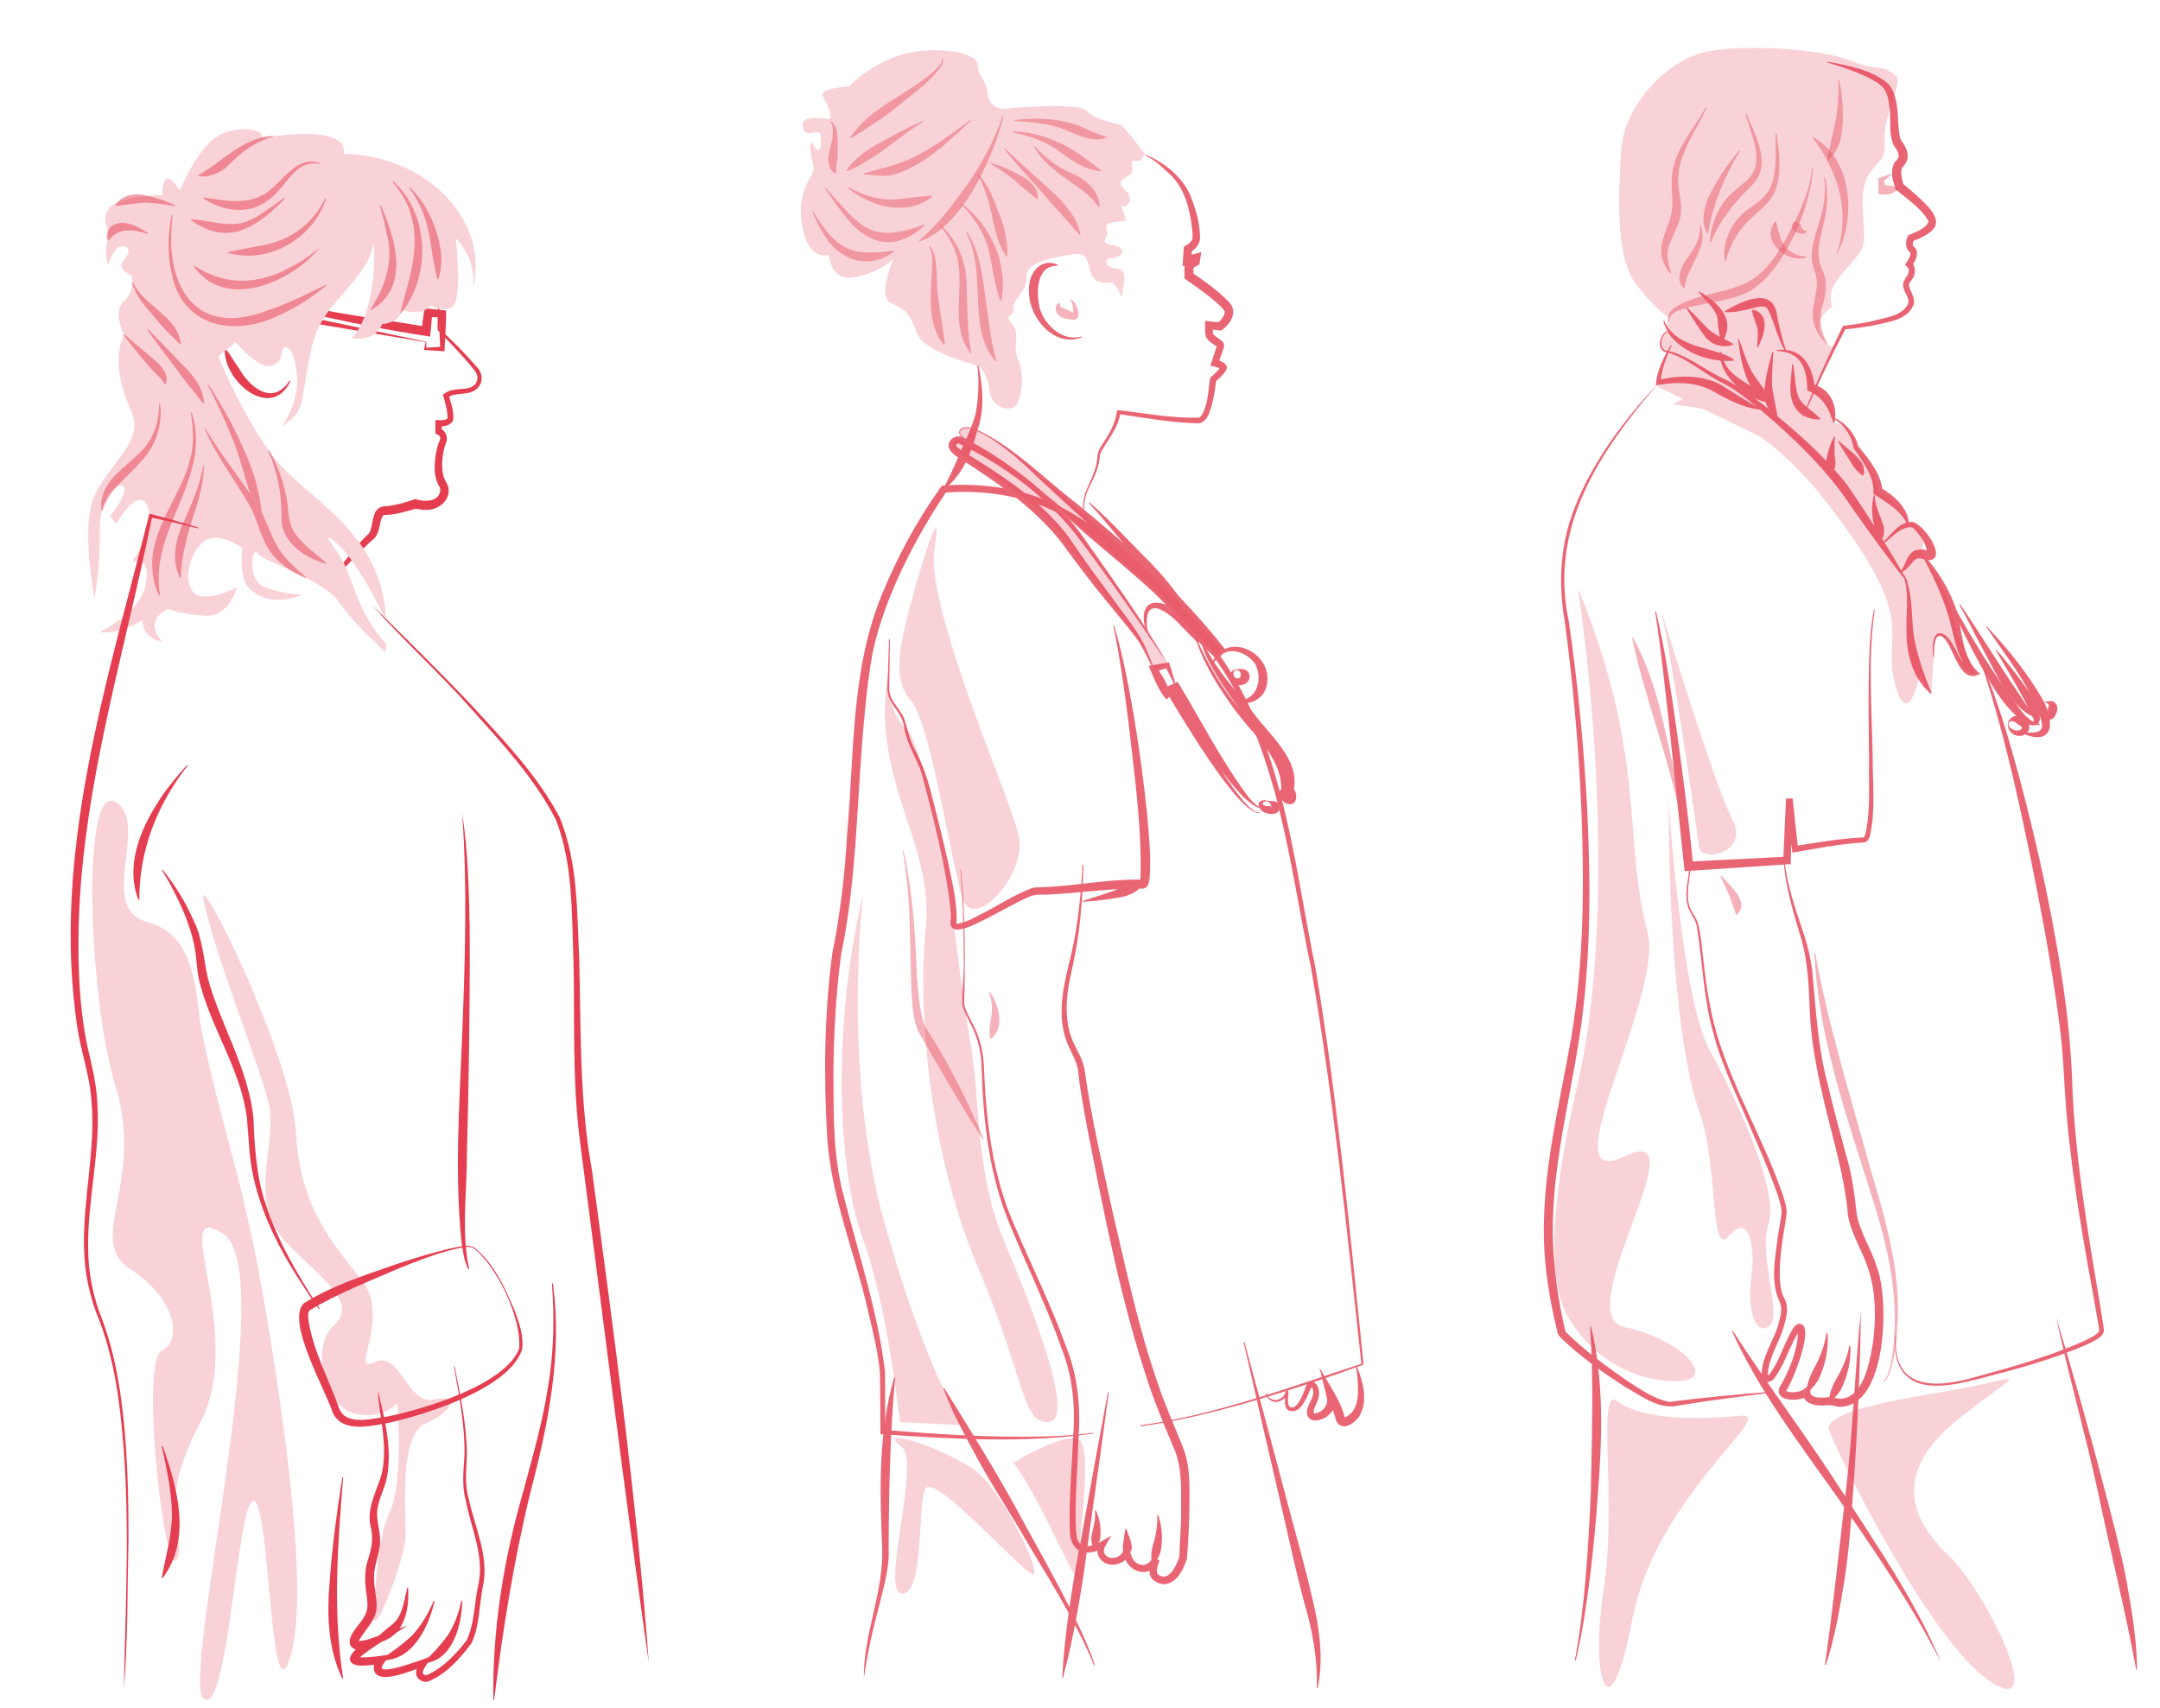 <?xml version="1.0" encoding="UTF-8"?>
<svg xmlns="http://www.w3.org/2000/svg" width="302.7" height="239.32" viewBox="0 0 302.7 239.32">
  <defs>
    <style>
      .cls-1, .cls-2, .cls-3 {
        fill: none;
      }

      .cls-2, .cls-4 {
        opacity: .5;
      }

      .cls-2, .cls-4, .cls-5, .cls-3 {
        mix-blend-mode: multiply;
      }

      .cls-6 {
        isolation: isolate;
      }

      .cls-7 {
        fill: #e53e51;
      }

      .cls-8 {
        opacity: .8;
      }

      .cls-9 {
        fill: #f9d2d7;
      }
    </style>
  </defs>
  <g class="cls-6">
    <g id="Layer_1">
      <g>
        <path class="cls-9" d="M233.84,44.5s-2.16-1.36-4.8-5.04c-2.64-3.68-2.24-12.33-1.84-18.49s6.32-12.33,11.45-13.61,16.41-.56,20.66,1.12c4.24,1.68,4.16.32,6.4,2.16,1,.82-1.76,5.6-1.6,8.73s-.4,2.56-2.08,4.88c-1.68,2.32-.72,6.08-.8,9.29s-5.84,5.52-4.48,9.45c0,0-2.74,1.65-1.46,4s1.71,1.39,1.71,1.39l-6.2,14.85-18.38-8.98s.32-4.81,2.35-6.95,0,0,0,0l-1.18-1.71.26-1.09Z"/>
        <path class="cls-9" d="M276.76,94.32s-1.82-1.28-2.67-6.41-4.81-10.37-4.81-10.37c0,0,.75-2.24-.64-3.63-.38-.38-.79-.48-1.23-.4l.05.29c-.21-2.67-4.27-4.92-4.27-4.92.11-2.35-3.1-6.2-3.1-6.2-.75-3.42-3.1-3.42-3.1-3.42-.11-4.17-3.21-4.92-3.21-4.92-.32-2.89-.96-5.24-4.81-5.24l-8.28-5.29-7.11,2.62c-1.07.75-1.39,2.78.21,2.89,1.6.11,5.34,2.99,8.12,4.27,2.78,1.28,13.14,9.83,17.1,15.71,3.95,5.88,8.23,12.18,8.23,12.18l-.43-.85c1.28,3.1.32,6.52,1.18,10.47.85,3.95,2.67,6.09,2.67,6.09l.32-5.13c-.32-3.63,1.18-4.49,2.89-.75,1.71,3.74,2.89,2.99,2.89,2.99,0,0-1.82-1.28-2.67-6.41s-4.81-10.37-4.81-10.37"/>
        <path class="cls-9" d="M238.04,8.71c-4.8,1.58-8.77,8.31-9.26,18.85s2.62,11.68,5.06,14.79-3.61,4.68,7.34,9.6-.4,1.28-5.38,3.95,6.12-3.5,20.02,14.31,7.49,18.16,9.91,26.26,5.56-9.26,3.02-15.82-23.23-32.33-25.64-34.57-5.24-9.25-.77-13.34-9.69-.41-7.45-5.28-6.85-1.01-1.64-8.73,9.59-11.59,4.8-10.01Z"/>
      </g>
      <path class="cls-3" d="M60.83,51.27c-.21,3.76-1.25,4.73-3.03,6.55s-.52,7.46-.52,7.46"/>
      <path class="cls-3" d="M45.67,60.79c1.46,2.3,3.49,6.48,5.04,7.42"/>
      <path class="cls-3" d="M55.71,57.02c-.52.42-.63,6.85-.63,6.85"/>
      <polyline class="cls-3" points="61.46 59.32 57.95 59.32 57.95 60.45 61.37 60.79"/>
      <g class="cls-5">
        <path class="cls-7" d="M40.71,53.39c-2.66,5.7-9.41.08-9.21-4.48,0,0,.12-.04.12-.04.71.92,1.22,1.87,1.85,2.72,1.57,2.79,4.77,5.34,7.13,1.74,0,0,.11.05.11.05h0Z"/>
      </g>
      <g class="cls-5">
        <path class="cls-7" d="M22.3,74.89c1.32-8.54,4.67-30.1,5.98-38.34.69-4.45,1.36-8.9,2.12-13.34,3.49.15,8.27.48,11.8.71,3.74.28,7.48.56,11.22.95,0,0,0,.13,0,.12-3.76.04-7.51-.02-11.26-.1-3.32-.07-7.97-.23-11.24-.37,0,0,.67-.54.67-.54-.71,4.25-1.5,8.49-2.27,12.73-1.55,8.03-5.18,30.16-7,38.16h0Z"/>
      </g>
      <g class="cls-5">
        <path class="cls-7" d="M61.52,41.13s.09,5.02.09,5.02c1.46,1.23,3.63,3.46,5.16,5.22,1.12,1.11.96,2.82-.57,3.51-1.06.49-2.54.13-3.46.85,0,0,.12-.41.12-.41.32,1.09.73,2.18.67,3.37-.01.16-.11.42-.22.52-.5.53-1.28.57-1.9.55,0,0,.49-.44.49-.44v1.15s-.32-.44-.32-.44c.86.21,1.25,1.3.92,2.03-.22.56-.33,1.04-.42,1.61-.16,1.09-.18,2.26.12,3.22.2.59.68,1.1.67,1.77.08,1.58-1.44,2.73-2.87,2.79-.68.05-1.33-.05-1.95-.21h.39c-.76.24-1.5.45-2.28.63-.74.17-1.53.3-2.3.31-.23-.09-.5.65-.63,1.39-.15.81-.41,1.77-1.21,2.25-1.92,1.78-4.53,4.64-6.39,6.55,0,0-.1-.08-.1-.08.9-1.24,1.83-2.47,2.79-3.67,1.08-1.3,2.11-2.72,3.42-3.89.75-1.39.15-3.87,2.53-3.8,1.34-.15,2.67-.55,3.94-.99,1.36.46,3.35.38,3.49-1.24-.01-.19-.04-.38-.15-.54-.84-1.39-.69-3.19-.45-4.65.11-.58.28-1.24.51-1.76.17-.44.05-.69-.26-.83l-.34-.15v-.29c0-.32.02-1.32.02-1.63.52.04,1.27.15,1.66-.19.03-.02-.01,0,0,0,0,0,0-.05.02-.07.04-1.08-.35-2.22-.64-3.29,0,0,.2-.13.2-.13,1.16-.87,2.45-.45,3.67-.87,1.14-.47,1.27-1.68.41-2.57-1.53-1.91-3.28-3.69-4.99-5.45,0,0-.05-.05-.05-.05v-.06s.09-5.02.09-5.02c0,0,.12,0,.12,0h0Z"/>
      </g>
      <path class="cls-9" d="M28.53,126.11c1.6,7.89,7.59,22.43,9.09,28.38s-3.5,13.92,3.03,20.19,9.08,8.28,5.98,11.23-1.09,11.17,2.98,12.18,6.09-1.46,6.09-1.46c0,0,.87,10.97-1.08,15.29s-1.91,10.6-2.2,14.47,4.41-7.8,4.43-11.4-.91-14.03,2.85-15.54,4.8-4.26,1.13-3.31-4.83-7.07-8.4-5.21,2.43-6.27-1.72-11.51-8.64-10.14-9.26-20.86-13.96-37.56-12.93-32.46Z"/>
      <path class="cls-9" d="M28.39,145.14c3.58,16.61,5.61,19.26,9.04,39.74,3.43,20.48,5.72,40.78,3.05,47.97s-2.67-22.46-4.95-22.5-3.51,30.01-6.95,27.75,10.76-59.8,2.76-65.14,3.32,14.1-3.31,26.49c-6.62,12.39-1.61,16.47-3.3,19.12s-5.12-27.78-2.08-29.25,1.92-7.41-4.4-11.44,2.09-12.08-2.05-25.58c-3.81-12.43-4.86-42.85,0-39.91s-2.73,14.98,4.5,16.87,6.56,10.6,7.7,15.87Z"/>
      <path class="cls-1" d="M66.31,174.81c3.08,1.85,7.6,11.51,6.58,14.59s-8.42,7.19-17.05,9.25c-8.63,2.05-8.42-.21-9.25-2.26s-5.34-11.51-3.7-13.15,21.37-9.66,23.42-8.42Z"/>
      <g class="cls-5">
        <path class="cls-7" d="M59.65,47.95l-16.86-2.83-.35-.06c.05-.52.16-1.62.22-2.14,2.9.62,5.84,1.11,8.78,1.57,2.79.44,5.59.83,8.36,1.32l-.73.56c.09-.87.22-1.74.34-2.6l.08-.57c.68.07,2.36.25,3.04.33-.02,1.9-.15,3.8-.24,5.7-.96-.05-1.92-.13-2.88-.19,0-.06.23-.98.24-1.08h0ZM59.75,47.88c0,.32,0,.67-.02,1.03,0,0-.14-.16-.14-.16.81-.05,1.61-.12,2.42-.16,0,0-.31.31-.31.31-.07-1.64-.18-3.27-.21-4.91,0,0,.48.52.48.52l-2.02-.1.62-.51c-.08,1.08-.17,2.19-.29,3.27-5.83-.86-11.58-2.02-17.33-3.34,0,0,.5-.35.5-.35l-.17,1.32-.32-.43,16.81,3.53h0Z"/>
      </g>
      <path class="cls-9" d="M48.19,21.59c-.64,3.76,4.52,6.73,4.24,15.16-.29,8.43-3.2,10.66-3.2,10.66,0,0,3.32.63,4.33-1.99,0,0,2.57-.14,2.68-2,0,0,2.93,1.06,4.08-.61,0,0,2.82,1.57,3.55-.63s0-8.78,0-8.78c0,0,2.93,2.72,2.4,6.9,0,0,2.2-6.48-3.76-12.75s-14.31-5.96-14.31-5.96Z"/>
      <path class="cls-9" d="M48.19,21.59c3.02,5.85,6.2,11.29,2.52,16.31-3.68,5.02-6.09,5.96-7.24,11.71s-.94,7.42-2.2,8.68c-1.25,1.25-1.78,1.46-1.78,1.46,0,0,2.61-3.33,2.09-7.57s-1.99-4.03-2.09-2.67-1.57,2.51-3.4,1.25c-1.83-1.25-3.08-2.82-3.08-2.82l-2.4,1.99s2.4,6.38,7,13.17c4.6,6.79,15.92,10.63,16.48,23.76,0,0-3.83-7.98-6.76-10.59-2.93-2.61-.19.73.79,2.51s2.38,7.84,5.97,11.39v1.25s-4.36-3.76-6.55-7c-2.2-3.24-10.76-5.75-11.45-6.9-.68-1.15-1.72,3.76,1.1,4.81,2.82,1.05,4.77.94,5.16.94s-2.86,1.46-5.47.42-3.24-2.4-2.93-6.9c0,0-3.45-2.51-5.44-.84-1.99,1.67-2.82,5.23-1.46,7,1.36,1.78,6.17-.63,6.17-.63,0,0-1.05,4.18-4.5,3.97-3.45-.21-5.23-.94-5.23-.94,0,0-3.55,1.57-.73,4.6,0,0-2.72-.31-2.82-3.03,0,0-3.14,2.09-5.96,1.67,0,0,5.85-2.72,6.48-6.9s-1.99-2.93-1.99-2.93c0,0,3.55-4.91,2.2-7.84s-4.39,2.51-4.39,2.51l-.84-1.16s2.61-3.12,1.88-4.06-3.45,1.25-3.35,6.38-.73,9.2-.73,9.2c0,0-1.99-9.93,0-14.32s7-7.71,5.23-11.64-2.51-7.49-1.15-10.94c0,0-1.57-3.35,0-4.6,1.57-1.25,1.15-3.66,1.15-3.66,0,0-2.2-.84-1.15-2.09s.84-2.13-.31-2.01-1.88,2.63-1.88,2.63c0,0-.63-2.3,0-3.45s-1.25-2.93.21-4.6c1.46-1.67,7.42-1.78,7.42-1.78,0,0-.1-2.09.63-2.3s1.78,1.67,1.78,1.67c0,0,2.4-5.64,5.02-7.42,2.61-1.78,6.79-1.36,6.59,0,5.15-.72,11.92-1.18,11.41,2.3Z"/>
      <path class="cls-9" d="M23.69,32.52c-8.61,7.67-4.51,13.16-5.15,18.53s3.3,11.18-.19,13.46.66,2.46,2.34,6.43,0,9.9,3.11,12.54-1.32-7.48,4-9.62,7.84,2.26,12.86,3.69-15.13-9.55-15.62-25.27,1.91-3.6,10.66-7.56-3.94-.45-7.54-4.3-.86-11.12-4.47-7.9Z"/>
      <g>
        <g class="cls-5">
          <path class="cls-7" d="M63.7,191.45c.8,4.1,1.71,8.22,1.73,12.44-.08,2.09-.34,4.14.26,6.19.86,4.02,2.95,8.19,1.95,12.39-.5,2.56-.41,5.35-1.55,7.8-1.61,2.17-3.48,4.28-6.04,5.38-.67.24-1.7-.24-1.74-1.13-.02-.79.32-1.26.66-1.77l.55.75c-1.53.47-7.51,3.25-7.11-.1.13-.47.33-.79.6-1.14l.51.9c-.95.15-1.88.27-2.86.27-.56.03-1.82-.17-1.6-1.14.48-1.22,1.76-1.82,2.75-2.57,0,0,.55,1.1.55,1.1-1.15.49-3.65.91-3.33-1.09.42-1.44,1.82-2.39,2.27-3.72.28-.7.2-1.37.12-2.12-.25-1.6-.42-3.48.08-5.09.53-1.64.85-2.9.5-4.59-.71-2.6.62-4.93,1.4-7.3,1.13-4.16-.37-8.94-.45-12.05.93,3.94,2.07,8.14,1.26,12.25-.32,1.58-1.2,3.07-1.35,4.62-.14,1.6.6,3.21.37,4.89-.22,1.71-.91,3.07-.81,4.73.03,1.17.36,2.43.36,3.68.07,2.03-1.7,3.37-2.5,4.95-.03.12.01.04-.06-.02.4.06,1.22-.12,1.71-.31,0,0,5.17-1.83,5.17-1.83-1.51,1.02-5.44,3.26-6.7,4.5-.09.08-.17.2-.17.22-.01.02-.01.02,0-.02.01-.04,0-.03,0-.11,0-.07-.08-.16-.09-.18-.01-.02-.03-.04-.06-.05.03.02.37.09.63.09,1.3.04,2.79-.23,4.09-.41-.31.39-1.2,1.32-1.31,1.79-.14,1.23,6.54-1.38,7.29-1.64-.4.55-1.55,1.75-1.52,2.43,0,.2.22.4.58.31,2.15-.91,4.16-3.01,5.57-4.89,1.08-2.3,1.04-4.99,1.57-7.51,1.02-4.17-.97-8.11-1.73-12.17-.56-2.06-.27-4.2-.15-6.29.06-4.17-.76-8.3-1.49-12.42,0,0,.12-.02.12-.02h0Z"/>
        </g>
        <g class="cls-5">
          <path class="cls-7" d="M64.77,224.34c-.03,3.34-1.34,8.54-5.42,8.76,0,0-.04-.12-.04-.12,1.36-1.21,2.36-2.35,3.43-3.77.93-1.44,1.56-3.12,1.9-4.88h.12Z"/>
        </g>
        <g class="cls-5">
          <path class="cls-7" d="M60.9,224.36c-.78,3.6-3.11,8.5-7.46,8.32,0,0-.03-.12-.03-.12,1.61-1.14,3.01-2.06,4.39-3.41,1.26-1.36,2.24-3.04,2.98-4.82,0,0,.12.04.12.04h0Z"/>
        </g>
        <g class="cls-5">
          <path class="cls-7" d="M57.19,222.52c.25,3.56-.84,7.52-5.03,7.79,0,0-.05-.11-.05-.11.59-.68,1.23-1.16,1.81-1.68.57-.52,1.22-.9,1.67-1.5.9-1.19,1.09-2.91,1.48-4.51h.12Z"/>
        </g>
        <g class="cls-5">
          <path class="cls-7" d="M66.35,174.75c2.88,2.23,4.41,5.74,5.81,9.01.61,1.72,1.26,3.48,1.01,5.36-1.81,5.5-13.36,9.07-18.61,10.27-2.45.43-6.6,1.55-7.95-1.45-.96-3.1-6.59-12.82-4.03-15.28,4.08-2.56,8.73-4,13.23-5.58,2.58-.84,5.17-1.64,7.82-2.22.9-.14,1.82-.43,2.72-.1h0ZM66.28,174.86c-.82-.27-1.77.05-2.6.21-2.62.64-5.14,1.63-7.63,2.63-4.24,1.85-8.68,3.53-12.63,5.93-.33.33-.22.82-.2,1.34.64,4.31,2.91,8.43,4.36,12.54,1.03,2.36,4.7,1.27,6.8,1,5.04-1.03,16.39-4.42,18.36-9.47.44-4.17-3.1-11.67-6.45-14.17h0Z"/>
        </g>
        <g class="cls-5">
          <path class="cls-7" d="M64.77,113.97c.81,5.29.94,10.65,1.05,15.99.06,10.67-.12,21.36-.39,32.02,0,5.17-.8,10.85.32,15.87,0,0-.11.06-.11.06-.63-1.23-.77-2.6-.97-3.92-.95-9.32-.32-18.71.06-28.04.44-10.59.79-21.63.04-31.98h0Z"/>
        </g>
        <g class="cls-5">
          <path class="cls-7" d="M44.69,183.47c-4.73-6.7-9.18-14.19-9.76-22.59,0,0-.32-4.12-.32-4.12-.83-6.88-5.05-12.56-6.71-19.4-.32-1.34-.34-2.8-.54-4.13-.44-2.66-1.45-5.23-2.65-7.64-.6-1.23-1.27-2.43-2-3.6l.1-.07c1.75,2.15,3.2,4.54,4.33,7.1,1.25,2.51,1.39,5.37,1.98,8.05,1.74,6.47,5.71,12.71,6.4,19.63.15,3.96.42,8.38,1.74,12.13,1.69,5.21,4.54,9.98,7.54,14.58l-.1.07h0Z"/>
        </g>
        <g class="cls-5">
          <path class="cls-7" d="M77.47,179.83c1.37,9.88-.64,19.81-3.14,29.33-2.34,9.6-3.87,19.26-5.08,29.07,0,0-.12,0-.12,0-.14-9.91,1.47-19.81,4.23-29.31,1.28-4.77,2.64-9.51,3.41-14.36.83-4.84.97-9.8.57-14.71h.12Z"/>
        </g>
        <g class="cls-5">
          <path class="cls-7" d="M52.18,84.83c4.71,4.66,9.44,9.29,14,14.11,4.47,4.88,9.16,9.75,12.27,15.66,2.55,6.25,2.39,13.1,2.72,19.71.26,9.89,0,19.9,1.78,29.66,3.01,22.33,6.37,46.9,7.97,69.09-3.4-24.02-6.59-49.75-9.74-73.86-.99-8.25-.62-16.62-.82-24.87-.26-6.48-.06-13.37-2.47-19.46-3-5.86-7.61-10.79-11.98-15.67-4.34-4.9-9.56-9.62-13.72-14.36h0Z"/>
        </g>
        <g class="cls-5">
          <path class="cls-7" d="M17.35,236.71c.29-13.83,1.12-27.8-.87-41.53-.54-3.41-1.3-6.81-2.53-10.03-1.35-3.21-2.11-6.7-2.17-10.2-.19-7.01,1.67-13.86,1.03-20.73-.22-3.41-1.45-6.81-1.97-10.18-3.66-24.42,4.17-48.39,10.04-71.82,0,0,.06-.23.06-.23,2.3.59,4.57,1.25,6.84,1.94,0,0-.03.12-.03.12-2.22-.56-4.45-1.09-6.69-1.55l.28-.17c-4.08,20.31-10.61,40.38-10.34,61.27.04,4.31.35,8.62,1.2,12.84.58,2.47,1.27,5.19,1.41,7.72.56,7.05-1.36,13.89-1.26,20.78.02,3.45.69,6.85,2,10.06,1.22,3.27,1.97,6.69,2.49,10.13,1.01,6.89,1.18,13.85,1.16,20.78-.16,6.86-.07,14.2-.65,20.8h0Z"/>
        </g>
        <g class="cls-5">
          <path class="cls-7" d="M26.29,107.31c-4.27,5.45-6.78,11.85-6.77,18.79,0,0-.12.02-.12.02-2-5.16.58-10.63,3.51-14.86,1.01-1.42,2.13-2.74,3.28-4.03l.1.08h0Z"/>
        </g>
        <g class="cls-5">
          <path class="cls-7" d="M48.09,207.07c-.76,9.38-1.48,18.81,0,28.15,0,0-.12.04-.12.04-2.1-4.35-2.18-9.38-1.73-14.09.34-4.74,1-9.43,1.73-14.11h.12Z"/>
        </g>
        <g class="cls-5">
          <path class="cls-7" d="M22.79,202.66c2.07,5.85,4.11,13.03,0,18.52,0,0-.12-.05-.12-.05.55-3.13,1.47-5.97,1.43-9.15-.08-3.12-.75-6.23-1.43-9.29,0,0,.12-.04.12-.04h0Z"/>
        </g>
      </g>
      <path class="cls-9" d="M142.04,204.99c4.48,6.12,9.61,19.77,9.17,15.6s2.49-18.91-.47-19.05-8.7,3.46-8.7,3.46Z"/>
      <path class="cls-9" d="M126.37,202.79c-4.26-3.33,7.03.65,10.55,3.5s8.63,13.22,7.99,14.29-14.38-14.99-15.34-11.76-.15,14.74-3.2,14.52,2.69-18.46,0-20.56Z"/>
      <path class="cls-9" d="M221.14,82.45c3.52,24.67,4.06,51.63,0,69.21s-4.22,27.8-1.49,32.73,8.14,9.01,14.91,9.19,1.12-5.97-6.89-7.58,10.94-29.3.03-23.95,5.6-22.49,3.18-31.46c-3.5-12.94,0-24.35-9.73-48.14Z"/>
      <path class="cls-9" d="M233.84,112.4c0,16.77,1.4,35.32,4.24,43.2s1.43,20.9,4.26,17.57,3.66,1.82,3.09,5.76.33,8.35,2.42,6.98-1.49-9.86,0-14.41-4.33-17.15-8.27-24.35-5.74-34.74-5.74-34.74Z"/>
      <path class="cls-9" d="M256.36,200.65c3.08,7.03,14.79,30.05,22.76,35.16s-.96-13.04-6.09-17.87-8.15-11.54,1.6-19.21,9.42-5.62-2.56-3.63c-11.98,1.99-16.58,3.56-15.7,5.55Z"/>
      <g>
        <g>
          <path class="cls-9" d="M137.07,51.22s1.36.96,1.6,3.53,3.29,3.21,3.93,1.76.96-4.09.08-6.09.4-3.61-.88-5.05c-1.28-1.44.64-1.04.24-2.08s2-2.48,1.84-4.57,4.41-2.73,6.25-3.05c1.84-.32,2.16.24,2.56,2s1.36,2.08,2.73,1.92c1.36-.16,1.76,2.97,1.84,1.76s.96-3.61-.64-3.69c-1.6-.08-2.24-1.36-.88-1.44,1.36-.08,2.56-1.44.24-1.84-2.32-.4-.4-.96-.88-2.16s1.36-1.12,2.32-1.2-.8-2.48-.08-2.16,1.68-1.12.32-2.24-.16-1.6.72-2.16-.48-2.08.8-1.92.56-.96,1.44-.72c0,0-3.06-4.14-3.67-4.35s-3.33-.6-4.64-1.91c-1.31-1.31-10.88-.4-11.59-.3s-2.22-.5-2.32-2.22-1.31-2.22-1.41-4.03-6.65-2.72-11.08-1.21c-4.43,1.51-6.95,4.33-6.95,4.33,0,0-4.33.2-3.63,1.41s1.61,3.22.71,3.12-4.03-.6-3.53,1.21,2.32-.2,2.52,1.21-.2,2.82-1.01,1.31-.4,1.91,0,2.92-2.52,3.02-1.61,8.26,3.73,4.13,3.73,4.13c0,0,.2,3.93,3.83,3.12,3.63-.81,5.24-2.52,5.24-2.52,0,0-2.32,5.24-.4,6.15s2.62,1.21,3.63,4.13,8.62,4.64,8.62,4.64Z"/>
          <path class="cls-9" d="M116.75,21.78c-3.11,0-3.58,9.43-.47,11.67s12.05-1.25,10.74,2.99.13,5.46,4.3,8.44,7.31,3.98,8.31,8.13,2.11-5.8,0-8.83-7.89-5.1-5.81-9.78,4.49-13.15.55-8.56-12.05,8.58-15.38,4.56,3.77-8.62-2.25-8.63Z"/>
          <path class="cls-1" d="M159.82,199.81c12.39-1.58,31.11-8.7,31.11-8.7,0,0-4.09-41.42-7.12-56.69-3.7-18.68-5.31-34.55-17.01-47.06s-19.08-19.88-34.54-18.83h0s-9.22,12.74-10.98,25.09-1.76,29.49-3.53,37.19-2.24,28.53-.32,35.75c1.92,7.21,6.25,21.64,6.25,26.45v7.69s19.56,1.76,29.49.16"/>
          <path class="cls-9" d="M120.96,125.3c-4.64,19.66-3.33,39.69,0,48.47s5.15,25.54,5.15,25.54l8.9.43s-4.99-6.79-11.02-28.2c-6.03-21.4-3.03-46.24-3.03-46.24Z"/>
          <path class="cls-9" d="M124.51,94.41c-2.65,14.83,6.44,23.61,5.23,35.6s.61,31.86,7.27,47.5,6.19,22.18,10,21.79-2.42-16.15-6.36-25.54c-3.94-9.39-3.33-19.81-4.54-26.9s-2.49-17.66-2.49-17.66c0,0-3.87-24.83-6.73-27.25s-2.38-7.54-2.38-7.54Z"/>
          <path class="cls-1" d="M124.65,89.61s-.16,4.65-.16,6.89,2.08,3.05,2.4,5.45,2.08,4.33,3.05,8.18c.96,3.85,4.17,16.19,3.69,19.08s9.78-4.49,11.7-4.33,13.14-1.28,14.75-.96-1.28-25.65-4.01-36.23"/>
          <path class="cls-9" d="M127.62,84.62c-1.37,5.27-2.73,10.55,0,13.5s5.73,22.98,7.26,27.8,9.1-3.31,7.89-8.78-13.12-31.94-11.81-40.27-2.27,3.64-3.33,7.75Z"/>
          <path class="cls-1" d="M151.98,73.26c-.32-1.44-.08-3.93.56-4.97s1.44-3.29,1.44-4.41,2.32-3.05,2.81-6.09c0,0,10.18,1.52,11.46,1.12,1.28-.4,1.76-5.69,1.76-5.69,0,0,1.68-1.44,1.44-1.76s-1.2-.56-1.2-.56c0,0,.64-1.76.8-2.32s-1.6-.88-1.6-1.92v-1.04l1.52.16s1.36-.96,1.28-2.16-5.61-4.89-5.61-4.89v-1.52l.88-.48.08-.48-1.2.32.08-1.6s1.2-.56,1.2-1.76-.48-4.25-1.6-6.49-4.57-4.65-5.45-4.89-.16.88-1.44.72.08,1.36-.8,1.92-2.08,1.04-.72,2.16.4,2.56-.32,2.24,1.04,2.08.08,2.16-2.81,0-2.32,1.2-1.44,1.76.88,2.16c2.32.4,1.12,1.76-.24,1.84-1.36.08-.72,1.36.88,1.44,1.6.08.72,2.48.64,3.69s-.48-1.92-1.84-1.76c-1.36.16-2.32-.16-2.73-1.92s-.72-2.32-2.56-2c-1.84.32-6.41.96-6.25,3.05s-2.24,3.53-1.84,4.57-1.52.64-.24,2.08c1.28,1.44,0,3.05.88,5.05s.56,4.65-.08,6.09-3.69.8-3.93-1.76-1.6-3.53-1.6-3.53c0,0,.96,5.61-.56,8.9-.19.41-1.44,5.13-4.25,8.42,14.03-.88,19.72,4.73,19.72,4.73Z"/>
          <path class="cls-9" d="M163.6,92.9s-6.17-9.54-12.34-17.87c-6.17-8.34-16.43-13.3-16.83-13.38s-1.84.64-.24,1.76c1.6,1.12,11.06,6.33,15.63,12.98,4.57,6.65,9.3,11.86,10.42,14.19s1.44,3.13,1.44,3.13"/>
          <path class="cls-9" d="M136.51,60.12c-.96-.48-2.89,0-1.6,1.2s9.62,6.25,13.79,10.1,13.87,11.22,15.71,13.87c1.84,2.64,6.17,6.41,6.17,6.41l.56-.56s-5.61-7.05-13.63-14.11-8.82-7.61-13.38-11.7-7.61-5.21-7.61-5.21Z"/>
          <g class="cls-8">
            <g class="cls-5">
              <path class="cls-7" d="M159.81,199.75c10.47-1.4,21.59-5.55,30.97-8.62-2.01-18.5-3.85-37.06-7.04-55.4-3.15-14.96-4.53-31.18-13.77-43.88-1.78-2.51-3.96-4.7-6.09-6.96-4.29-4.45-8.65-8.95-13.94-12.07-5.28-3.2-11.54-4.25-17.64-3.77,0,0,.37-.21.37-.21-3.11,4.65-5.88,9.61-7.95,14.81-1.03,2.6-1.9,5.27-2.46,8-.5,2.71-.83,5.62-1.08,8.35-1.12,11.23-1,22.7-3.31,33.79-.75,5.56-1.02,11.22-1.08,16.84.04,5.58-.05,11.32,1.38,16.73,2.09,8.24,4.84,16.35,5.85,24.83.06,2.88,0,5.67,0,8.51l-.29-.32c7.35.62,14.73,1.1,22.1.95,2.46-.06,4.92-.18,7.35-.53l.02.12c-9.78,1.36-19.72.76-29.53.1,0,0-.29-.02-.29-.02,0,0,0-.3,0-.3-.03-2.82,0-5.68-.08-8.46-.26-2.76-.94-5.53-1.6-8.26-1.82-8.27-5.33-16.32-5.79-24.84-.49-8.52-.39-17.05.73-25.54,1.12-5.57,1.77-11.11,2.08-16.78,1.01-11.23.5-23.01,4.92-33.61,2.18-5.28,4.89-10.32,8.22-14.96,0,0,.14-.19.14-.19,0,0,.23-.01.23-.01,6.26-.47,12.78.66,18.18,3.98,5.43,3.24,9.8,7.81,14.08,12.29,2.12,2.26,4.32,4.5,6.13,7.07,9.28,12.86,10.62,29.18,13.72,44.25,3.1,18.38,4.83,36.95,6.74,55.48,0,0,.01.12.01.12l-.11.04c-5.07,1.87-10.19,3.56-15.37,5.07-5.18,1.49-10.43,2.83-15.78,3.55l-.02-.12h0Z"/>
            </g>
            <g class="cls-5">
              <path class="cls-7" d="M180,110.64c-.5.55.13,1.36.75,1.1.01,0,0-.01-.07.02-.12.09-.13.1-.15.14-.01,0-.02-.01-.03-.03-.09-.21-.19-.42-.23-.64-.08-.22.19-.96-.27-.59h0ZM179.9,110.58c.26-.74,1.26-.32,1.52.15.31.56.38,1.47-.22,1.89-.61.27-1.32-.1-1.64-.64-.29-.54.13-.98.34-1.4h0Z"/>
            </g>
            <g class="cls-5">
              <path class="cls-7" d="M177.69,112.35c-.28-.15-.87.06-.7.38.08.27.91.34,1.17.14.05-.02.04-.05,0-.01-.08.04-.12.22-.08.29.07.12.12-.13.04-.32-.06-.21-.23-.4-.43-.48h0ZM177.72,112.23c.58.1,1.31-.15,1.59.74.17,1.06-1.01,1.3-1.75,1.01-1.51-.32-1.72-2.25.16-1.75h0Z"/>
            </g>
            <g class="cls-5">
              <path class="cls-7" d="M176.53,113.95c-3.01.28-11.58-14.52-13.4-17.52.54-.23,1.37-.63,1.9-.88,3.14,5.18,6.07,10.92,9.65,15.78.5.69,1.07,1.31,1.78,1.79,0,0-.05.12-.05.12-1.64-.74-2.76-2.18-3.89-3.49-3.24-4.07-5.89-8.57-8.2-13.23,0,0,.7.25.7.25,0,0-.98.35-.98.35,0,0,.25-.7.25-.7,2.57,4.74,5.33,9.45,8.44,13.87.8,1.08,1.6,2.18,2.62,3.06.33.27.74.57,1.14.48l.05.12h0Z"/>
            </g>
            <g class="cls-5">
              <path class="cls-7" d="M167.34,88.71c1.75,4.2,4.11,8.14,7.13,11.55,2.3,2.57,4.88,5.11,5.88,8.53.18.76.44,1.73-.1,2.52-.14.14,0,.12-.07-.15-.11-.17-.06-.06.04-.06.09.02.22.04.32.05l-.5.3c1.49-4.39-3.21-7.43-5.33-10.73-1.32-1.77-2.64-3.54-3.82-5.43-1.14-1.88-2.36-3.83-2.72-6.06l.12-.02c1.56,4.08,4.73,7.33,7.38,10.74,2.54,3.45,7.26,7.1,5.28,11.92,0,0-.14.33-.14.33-.29-.04-.61-.04-.89-.14-.17-.08-.41-.07-.67-.5-.17-.4.07-.71.24-.9,0,.01.04-.07.06-.17.04-3.91-3.27-6.96-5.59-9.83-2.74-3.45-5.55-7.89-6.65-11.95h0Z"/>
            </g>
            <g class="cls-5">
              <path class="cls-7" d="M160.73,88.67c-1.13-2.87-.19-5.26,3.16-3.72,2.09.97,3.66,2.85,4.09,5.11,0,0-.11.05-.11.05l-2.23-2.26c-1.2-1.4-4.84-4.63-4.94-.81,0,.52.07,1.05.15,1.58l-.12.03h0Z"/>
            </g>
            <g class="cls-5">
              <path class="cls-7" d="M164.74,96.25c-.51-1.04-1.02-1.98-1.47-2.9l.41.21-1.89.61.31-.69c.34.58.73,1.15,1.06,1.73.33.59.57,1.22.78,1.87l-.75-.16c.4-.22.91-.39,1.53-.68,0,0-.63.28,0,0ZM164.86,96.28c-.27.52-.87,1.27-1.39,1.78-1.18-1.39-1.79-3.09-2.49-4.73.38-.07,2.12-.38,2.53-.45,0,0,.32-.06.32-.06.38,1.17.71,2.39,1.02,3.46h0Z"/>
            </g>
            <g class="cls-5">
              <path class="cls-7" d="M163.55,92.93c-4.06-6.06-8.25-12.05-12.65-17.86-4.35-5.55-10.24-9.88-16.56-12.94.05,0-.05,0-.1.03-.19.1-.35.16-.24.35.32.52,2.62,1.73,3.18,2.13,4.68,2.95,9.26,6.18,12.63,10.7,1.08,1.53,2.05,3.02,3.13,4.49l3.24,4.4c1.56,2.23,3.47,4.35,4.51,6.91,0,0,1.04,2.54,1.04,2.54l-.12.05c-.9-1.6-1.53-3.32-2.69-4.71-1.09-1.44-2.27-2.84-3.43-4.25-2.33-2.8-4.56-5.76-6.69-8.68-3.27-4.24-7.76-7.54-12.23-10.5,0,0-2.3-1.48-2.3-1.48-.62-.37-1.77-1.28-1.18-2.25.39-.63,1.19-.9,1.82-.55,3.11,1.53,5.99,3.46,8.73,5.57,2.89,2.28,5.56,4.86,7.76,7.82,4.13,5.92,8.7,12.15,12.15,18.23h0Z"/>
            </g>
            <g class="cls-5">
              <path class="cls-7" d="M136.48,60.17c-.76-.44-2.73-.04-1.59,1.04,3.85,3.01,9.06,5.91,12.82,9.05,4.73,4.12,9.74,7.94,14.45,12.1,1.62,1.32,2.86,3.11,4.25,4.65,1.41,1.51,2.93,2.94,4.5,4.3,0,0-.7.02-.7.02l.56-.57-.04.69c-3.71-4.45-7.82-8.6-12.07-12.53-4.21-3.78-8.85-7.9-12.95-11.76-2.8-2.68-5.66-5.37-9.23-6.99h0ZM136.53,60.06c5.21,2.27,9.65,6.89,14.11,10.32,7.53,6.12,14.88,12.79,20.89,20.43,0,0,.29.37.29.37-.2.2-.69.68-.9.88,0,0-.35.34-.35.34l-.35-.32c-1.95-1.78-3.87-3.6-5.54-5.67-.93-1.3-1.9-2.37-3.09-3.45-3.06-2.82-6.32-5.46-9.5-8.18-4.62-4.28-9.5-8.17-14.76-11.63-.86-.6-1.74-1.15-2.54-1.86-.19-.18-.37-.42-.38-.72.15-.88,1.49-.8,2.11-.52h0Z"/>
            </g>
            <g class="cls-5">
              <path class="cls-7" d="M152.66,70.41c2.26,1.9,5.16,5.01,7.26,7.14,2.42,2.37,4.69,4.92,6.44,7.84,0,0-.07.1-.07.1-2.81-2.05-4.98-4.6-7.12-7.28-1.94-2.25-4.57-5.6-6.59-7.71,0,0,.08-.1.08-.1h0Z"/>
            </g>
            <g class="cls-5">
              <path class="cls-7" d="M169.72,93.19c2.03-5.29,9.41-1.42,7.64,3.38-.53,1.46-2.21,2.24-3.65,1.92,0,0,0-.12,0-.12.64-.23,1.2-.5,1.64-.86,1.24-1.12,1.3-3.18.46-4.59-1.03-1.35-3.19-2.32-4.71-1.11-.5.37-.91.89-1.25,1.44l-.11-.06h0Z"/>
            </g>
            <g class="cls-5">
              <path class="cls-7" d="M173.38,93.92c-.9-.06-.54,1.46.24,1.12.31-.11.17-.19.22-.29.15-.27-.04-.79-.46-.82h0ZM173.38,93.8c.56-.1,1.44-.09,1.67.66.44,1.33-1.37,2.02-2.29,1.27-.84-.65-.41-1.92.61-1.93h0Z"/>
            </g>
            <g class="cls-5">
              <path class="cls-7" d="M151.92,73.27c-.27-1.37-.2-2.78.15-4.14.67-1.73,1.7-3.4,1.73-5.32.12-.91.79-1.62,1.21-2.37.78-1.23,1.38-2.55,1.54-3.97,3.83.4,7.75,1.22,11.59,1.04,1.16-1.32,1.17-3.79,1.43-5.52.5-.47,1.09-.96,1.42-1.5.03-.02-.02-.07.02.15.08.14.05.08.06.09-.39-.27-.99-.38-1.45-.5,0,0,.17-.51.17-.51.16-.52.63-1.85.75-2.27,0,.07,0,.13.02.15-.37-.33-.99-.52-1.45-1.22-.22-.33-.22-.84-.22-1.02,0-.34-.01-1.05-.02-1.38.42.03,1.71.17,2.15.2,0,0-.4.1-.4.1.54-.42,1.05-1.1,1.01-1.6.04-.02-.23-.4-.48-.65-1.54-1.52-3.39-2.74-5.16-4,0-.27,0-1.57,0-1.86,0,0,0-.38,0-.38l.33-.18.88-.48s-.32.45-.32.45l.09-.48.77.7c-.49.14-1.54.37-2.02.5.05-.7.14-2.04.19-2.75.54-.22,1.15-.68,1.21-1.26.04-.53-.05-1.26-.14-1.9-.39-2.64-1.12-5.26-3.19-7.11-.96-.93-2.01-1.86-3.2-2.45,0,0,.03-.12.03-.12,2.54,1.09,4.92,2.93,6.11,5.5.85,2.01,1.42,3.97,1.45,6.19-.1.91-.69,1.6-1.48,2.03,0,0,.33-.49.33-.49l-.05,1.6-.75-.61c.52-.13,1.6-.47,2.12-.61-.05.34-.17,1.12-.23,1.45,0,0-.05.3-.05.3l-.27.15-.88.49.33-.55v1.52s-.28-.53-.28-.53c1.78,1.21,3.56,2.45,5.08,4.01,1.57,1.4.48,3.23-.94,4.18-.07-.02-1.62-.19-1.74-.21,0,0,.62-.56.62-.56.01.47-.06,1.17.04,1.23.22.5,1.66.87,1.51,1.78-.17.61-.65,1.82-.85,2.44,0,0-.34-.64-.34-.64.66.17,1.96.62,1.48,1.5-.41.69-1,1.15-1.54,1.64,0,0,.16-.3.16-.3-.18,1.49-.39,2.96-.9,4.42-.24.78-.82,1.78-1.8,1.68-3.72-.09-7.36-.76-11.02-1.3,0,0,.31-.23.31-.23-.31,2.14-1.75,3.8-2.76,5.58-.23.64-.16,1.34-.41,1.99-.31,1.35-1.13,2.57-1.61,3.8-.37,1.3-.48,2.71-.25,4.05,0,0-.12.03-.12.03h0Z"/>
            </g>
            <g class="cls-5">
              <path class="cls-7" d="M137.13,51.21c.57,2.95.92,6.16-.16,9.06-.78,3.08-2.05,6.3-4.67,8.31,0,0-.1-.08-.1-.08.72-1.4,1.37-2.74,1.96-4.13.85-2.06,1.93-4.12,2.54-6.31.47-2.23.5-4.55.29-6.82,0,0,.12-.02.12-.02h0Z"/>
            </g>
            <g class="cls-4">
              <path class="cls-7" d="M115.72,26.36c4.93,5.39,6.17,7.94,13.81,5.11,0,0,.06.11.06.11-4.22,3.92-8.27,2.66-11.46-1.67-.88-1.14-1.69-2.31-2.51-3.48,0,0,.1-.08.1-.08h0Z"/>
            </g>
            <g class="cls-4">
              <path class="cls-7" d="M113.91,29.58c3.21,5.28,5.17,6.46,11.36,5.53,0,0,.05.12.05.12-3.49,2.7-7.73,1.29-9.85-2.33-.65-1.05-1.17-2.15-1.66-3.26,0,0,.11-.06.11-.06h0Z"/>
            </g>
            <g class="cls-4">
              <path class="cls-7" d="M118.91,26.24c1.79,1.01,3.75,1.67,5.72,1.73,2.05-.03,3.88-.44,5.97-.56,0,0,.05.12.05.12-3.42,2.89-8.72,1.45-11.81-1.18,0,0,.07-.1.07-.1h0Z"/>
            </g>
            <g class="cls-4">
              <path class="cls-7" d="M136.02,16.94c-3.15,2.92-6.38,6.16-10.59,7.48-1.45.41-2.96.13-4.4,0,0,0-.03-.12-.03-.12,2.74-.78,5.34-1.25,7.88-2.7,2.49-1.35,4.79-3.05,7.06-4.76,0,0,.08.09.08.09h0Z"/>
            </g>
            <g class="cls-4">
              <path class="cls-7" d="M129.38,17.05c-3.65,2.24-6.68,5.33-10.68,6.94,0,0-.08-.1-.08-.1,1.24-1.85,3.06-3.05,4.99-4.04,1.86-1.05,3.76-2.04,5.71-2.91,0,0,.06.11.06.11h0Z"/>
            </g>
            <g class="cls-4">
              <path class="cls-7" d="M132.07,8.2c.2.39-.01.79-.19,1.1-1.46,2.1-3.63,3.58-5.58,5.18-2.18,1.9-4.63,3.36-7.06,4.9,0,0-.1-.08-.1-.08,2.79-4.34,8.11-5.98,11.8-9.39.42-.44,1.18-.99,1.01-1.66,0,0,.11-.06.11-.06h0Z"/>
            </g>
            <g class="cls-4">
              <path class="cls-7" d="M116.46,16.95c1.04.9.94,2.49.93,3.73-.02.64.05,1.27-.07,1.83-.08.59-.25,1.04-.11,1.7l-.08.09c-.34-.11-.68-.44-.8-.79-.72-1.6.36-3.17.38-4.76.05-.59,0-1.2-.33-1.72,0,0,.09-.09.09-.09h0Z"/>
            </g>
            <g class="cls-4">
              <path class="cls-7" d="M136.98,24.33c1.53,1.46,2.24,3.55,2.98,5.48.81,1.95,1.28,3.95,1.2,6.09,0,0-.12.04-.12.04-1.84-2.63-1.79-5.87-2.85-8.79-.31-.96-.68-1.92-1.3-2.73l.09-.09h0Z"/>
            </g>
            <g class="cls-4">
              <path class="cls-7" d="M134.73,28.49c4.17,3.09,6.59,8.56,5.58,13.72,0,0-.12,0-.12,0-.85-2.43-1.09-4.88-1.69-7.33-.65-2.43-2.1-4.51-3.84-6.31,0,0,.09-.09.09-.09h0Z"/>
            </g>
            <g class="cls-4">
              <path class="cls-7" d="M135.49,32.46c1.78,2.65,2.17,5.97,2.57,9.06.5,3.11.68,6.08,1.6,9.11,0,0-.11.06-.11.06-2.19-2.46-2.43-5.97-2.49-9.08-.17-3.09-.23-6.28-1.68-9.08,0,0,.11-.06.11-.06h0Z"/>
            </g>
            <g class="cls-4">
              <path class="cls-7" d="M131.74,31.49c2.47,2.13,3.77,5.42,3.73,8.66.1,2.78.05,6.58.67,9.32,0,0-.11.05-.11.05-3.16-4.1-.61-9.42-2.04-13.93-.45-1.47-1.3-2.81-2.33-4.01l.09-.09h0Z"/>
            </g>
            <g class="cls-4">
              <path class="cls-7" d="M130.25,34.48c.48.41.66,1.05.78,1.63.32,1.75.21,3.56.41,5.3.3,2.35.73,4.49.96,6.88,0,0-.12.05-.12.05-2.78-3.48-1.59-8.1-1.63-12.17-.04-.56-.12-1.15-.49-1.59l.09-.09h0Z"/>
            </g>
            <g class="cls-4">
              <path class="cls-7" d="M140.83,20.8c1.66,1.63,4.22,3.85,5.94,5.46,2.01,1.8,4.09,3.86,4.65,6.63,0,0-.12.05-.12.05-1.74-2.07-3.56-3.88-5.25-5.98-1.78-2-3.66-3.94-5.32-6.08l.09-.08h0Z"/>
            </g>
            <g class="cls-4">
              <path class="cls-7" d="M145,20.49c1.41,1.56,3.03,2.81,4.93,3.7,2.02.77,4.09,2.37,4.16,4.76,0,0-.12.05-.12.05-.71-.84-1.33-1.6-2.09-2.17-2.42-1.84-5.43-3.47-6.98-6.26,0,0,.1-.08.1-.08h0Z"/>
            </g>
            <g class="cls-4">
              <path class="cls-7" d="M141.97,18.43c3.45.03,6.83,1.45,9.61,3.4.9.66,1.79,1.29,2.7,2.05,0,0-.05.12-.05.12-2.36-.22-4.3-1.69-6.1-3.02-1.85-1.26-3.98-1.97-6.17-2.42,0,0,.01-.12.01-.12h0Z"/>
            </g>
            <g class="cls-4">
              <path class="cls-7" d="M142.17,16.83c3.25-.41,6.91-.24,9.93,1.18.97.49,1.88.85,3,1.17v.12c-2.26.8-4.45-.63-6.47-1.35-2.07-.69-4.27-.87-6.45-1,0,0,0-.12,0-.12h0Z"/>
            </g>
            <g class="cls-4">
              <path class="cls-7" d="M140.63,16.26c-1.38,5.71-5.81,15.68-11.79,17.57,0,0-.05-.11-.05-.11,2.76-2.27,4.75-5.15,6.88-7.99,1.95-2.96,3.76-6.1,4.84-9.5,0,0,.12.03.12.03h0Z"/>
            </g>
            <g class="cls-4">
              <path class="cls-7" d="M138.88,22.82c1.36.41,2.67.96,3.93,1.67,1.3.63,2.72,1.75,2.63,3.39,0,0-.12.04-.12.04-1.1-.94-2.05-1.61-3.07-2.6-1.06-.86-2.23-1.63-3.42-2.38l.05-.11h0Z"/>
            </g>
            <g class="cls-5">
              <path class="cls-7" d="M151.6,47.27c-3.68,1.5-7.24-2.52-7.38-6.03-.16-1.5.27-3.36,1.75-4.14.75-.41,1.63-.31,2.26.03l-.03.12c-.71,0-1.33.19-1.74.58-1.24,1.32-1.13,3.59-.78,5.27.65,2.41,3.22,4.86,5.89,4.05,0,0,.05.11.05.11h0Z"/>
            </g>
            <g class="cls-4">
              <path class="cls-7" d="M150.01,41.87c.73.48,1.08,1.3,1.14,2.16-.03.17,0,.41-.31.66-.3.23-.71.09-.77.08-.45-.11-1.03-.06-1.57-.47-.63-.4-.85-1.45-.09-1.85,0,0,.11.06.11.06.04.3.14.53.25.59.54.17.98.4,1.63.73.16.07.03.01-.05.1-.09.12-.02.06,0,0,.11-.61,0-1.45-.4-1.96,0,0,.07-.11.07-.11h0Z"/>
            </g>
            <path class="cls-2" d="M167.13,33.67s-2.73,1.04-4.73,5.21"/>
            <path class="cls-2" d="M166.97,41.28c1.28,1.44,2.97,4.33,1.2,8.09"/>
            <polyline class="cls-2" points="165.92 37.51 164.48 38.32 164.72 39.76 166.89 39.52"/>
            <g class="cls-4">
              <path class="cls-7" d="M265.06,24.5c-.43.37-.86.73-1.3,1.06l.18-.37c.15.47.29.94.46,1.41l-.64-.48c.76-.27,1.5-.14,2.22.27,0,0,.01.12.01.12-.77.77-1.76.88-2.75.67.03-.72,0-1.46-.02-2.18.58-.23,1.17-.43,1.77-.61,0,0,.06.11.06.11h0Z"/>
            </g>
            <path class="cls-2" d="M151.26,51.38c0,1.68-.64,2.97-.08,3.21s5.61,3.21,5.61,3.21"/>
            <path class="cls-2" d="M152.54,60.28c-.08,2.32-.24,6.89-.08,7.77"/>
            <g class="cls-5">
              <path class="cls-7" d="M124.71,89.61l-.09,6.62c-.16,1.75,1.34,2.9,2.05,4.36.57,1.58.74,3.18,1.64,4.66,1.02,1.96,1.78,4.11,2.27,6.26.82,3.12,1.67,6.54,2.36,9.67.52,2.68,1.28,5.45,1.09,8.23.01.01.01.03,0,.04.02-.02-.03-.01,0-.02,0,0,.07.03.17.02,1.27-.18,2.44-.92,3.62-1.5,2.2-1.13,4.32-2.55,6.71-3.45.29-.11.66-.15.99-.14,4.89-.1,9.77-1.23,14.68-1.07-.19-.08-.47.13-.47.17.03-.05.09-.34.11-.58.17-7.38-.93-14.78-1.75-22.11-.56-4.37-1.17-8.75-2.07-13.07,0,0,.12-.03.12-.03,1.25,4.25,2.06,8.61,2.81,12.97.73,4.37,1.31,8.75,1.78,13.16.25,3.05.62,6.14.38,9.22-.05.31-.05.58-.25,1.03-.06.11-.15.31-.49.45-.12.05-.31.05-.43.03-4.24-.07-8.5.62-12.75.82-1.06.11-2.02-.15-3.08.38-1.96.87-3.88,2.01-5.86,3.01-1.28.6-2.55,1.4-4.03,1.54-.34.02-.74-.12-.92-.46-.18-.41-.04-.93-.03-1.23,0-.26-.01-.53-.02-.79-.71-6.48-2.39-13.04-4.07-19.34-.67-2.12-1.98-3.97-2.42-6.18-.09-1.11-.59-2.05-1.25-2.94-.67-.88-1.25-1.98-1.14-3.12,0,0,.22-6.63.22-6.63h.12Z"/>
            </g>
            <g class="cls-5">
              <path class="cls-7" d="M151.73,126.26c1.39-.45,2.78-.87,4.15-1.34,1.35-.6,2.66-.93,4.16-1.05,0,0,.08.09.08.09-.93,1.37-2.49,1.74-3.99,1.93-1.45.25-2.91.42-4.37.49l-.02-.12h0Z"/>
            </g>
            <g class="cls-4">
              <path class="cls-7" d="M126.63,119.25c.77,3.49,1.22,7.06,1.49,10.63.41,4.41.16,8.92,1.23,13.19.26.86.67,1.45,1.18,2.21,2.85,4.57,5.22,9.39,7.32,14.35,0,0-.11.06-.11.06-3.1-4.73-6.1-10.03-8.94-14.94-.66-1.28-.81-2.73-.95-4.11-.29-3.61-.2-7.17-.35-10.73-.1-3.56-.38-7.12-.99-10.64l.12-.02h0Z"/>
            </g>
            <g class="cls-5">
              <path class="cls-7" d="M134.65,121.83c.62,6.29.64,12.68.46,18.96.24.99.82,1.9,1.28,2.85,1,1.89,1.46,4.05,1.51,6.17.29,7.33,1.18,14.81,4.11,21.59,2.47,5.83,5.32,11.53,7.46,17.52,1.58,3.98,1.98,8.36,1.68,12.6-.12,3.67-.55,9.02-.38,12.63.1.87,0,1.98.89,2.38,1.23.61,2.96-.7,4.06-1.31,0,0-.85,1.52-.85,1.52-.17.31-.24.75-.08,1.01.49.87,1.89.75,2.43-.06.07-.1.11-.19.14-.29.01-.1.02-.21.06-.3.05-.03-.11.06.2-.23.73-.19.72.39.7.22.14.96.5,1.91,1.35,2.15.82.31,1.54-.24,1.88-.95,0,0,.94.41.94.41-.23.63-.53,1.41-.27,1.91,1.54,1.25,2.59-1.12,3.05-2.38,0-1.32.26-4.19.25-6.06-.04-3.05.25-6.15-.93-9.01-1.18-2.8-2.48-5.86-3.46-8.72-4.02-11.87-6.38-24.19-8.79-36.46-.46-2.55-.98-5.15-1.23-7.73-.16-1.55-1.06-2.75-1.62-4.25-1.55-4.1-.28-8.45.68-12.47.92-4.04,1.31-8.19,1.54-12.34,0,0,.12,0,.12,0-.1,4.16-.36,8.33-1.15,12.44-.37,2.06-.94,4.07-1.13,6.1-.16,2.03-.06,4.11.7,5.97.56,1.39,1.6,2.82,1.77,4.43.94,6.68,2.5,13.26,3.93,19.85,1.89,8.09,3.62,16.24,6.35,24.05,1,2.95,2.26,5.78,3.43,8.68,1.22,2.96.94,6.37.94,9.48-.06,2.09-.17,4.17-.33,6.26-.51,1.41-1.23,3.26-3,3.56-.65.06-1.19-.19-1.68-.53-1.01-.82-.43-2.31-.09-3.2,0,0,.94.41.94.41-1.55,3.07-5.03,1.3-5.06-1.21-.02-.17-.04.41.69.22.31-.29.15-.2.2-.23l.02-.04c-.16,1.79-3.33,2.75-4.38.73-.32-.64-.21-1.33.13-1.93,0,0,.65.64.65.64-2.67,1.54-4.95.6-4.84-2.68-.15-3.7.31-8.98.47-12.71.31-4.24-.02-8.35-1.56-12.33-2.09-5.98-4.9-11.66-7.31-17.53-2.89-6.88-3.73-14.4-3.95-21.79-.03-2.12-.45-4.16-1.42-6.05-.44-.95-1.02-1.86-1.27-2.93-.13-2.12.28-4.22.18-6.36.02-4.22-.13-8.45-.47-12.66h.12Z"/>
            </g>
            <g class="cls-4">
              <path class="cls-7" d="M138.73,139.03c1.26,1.74,2.12,4.98.16,6.55,0,0-.11-.05-.11-.05-.4-1.72.43-3.14.19-4.83-.03-.54-.19-1.06-.35-1.6l.11-.06h0Z"/>
            </g>
            <g class="cls-5">
              <path class="cls-7" d="M153.56,211.68c.62,1.19.79,2.76.6,4.06-.15.44-.37.86-.81,1.22l-.12-.03c-.24-.5-.29-.95-.31-1.38.17-1.25.7-2.5.52-3.82,0,0,.12-.04.12-.04h0Z"/>
            </g>
            <g class="cls-5">
              <path class="cls-7" d="M157.84,214.26c.29.83.76,1.86.78,2.7-.07.31-.19.66-.57.95,0,0-.12-.02-.12-.02-.58-.57-.68-1.07-.49-1.77.07-.61.14-1.22.27-1.85h.12Z"/>
            </g>
            <g class="cls-5">
              <path class="cls-7" d="M162.32,212.33c.55,1.67.69,3.62.28,5.33-.22.56-.51,1.11-1.03,1.55,0,0-.12-.04-.12-.04-.26-1.25-.02-2.28.36-3.42.26-1.1.41-2.22.38-3.38l.12-.03h0Z"/>
            </g>
            <g class="cls-5">
              <path class="cls-7" d="M177.5,195.23c.46,1.47,2.3,1.21,2.67-.2.02-.05.06-.1.12-.14.04-.06.26.02.25.09.04.15.02.13.02.18-.03.58-.24,1.78.28,2.07.29.09.64-.06.89-.35.52-.58.84-1.42,1.15-2.23.56-1.92,2.1-.83,1.96.72.03.89-.7,1.69-.75,2.49.03.27.03.23.31.21,1-.17,1.83-1.22,1.53-2.24,0,0-1.03-4.22-1.03-4.22,1.01,1.95,3.21,5.01,3.53,7.06-.03-.02-.08-.05-.07-.04.04.01.24-.04.41-.13,1.32-.75,1.58-2.42,1.54-3.84-.01-1.07-.1-2.16-.31-3.23l.12-.04c.82,2.06,1.57,4.6.57,6.73-.49,1.15-2.61,2.75-3.43,1.01-.26-1.06-.69-2.1-1.25-3.13,0,0,1.12-.46,1.12-.46.37,1.72-.88,3.3-2.58,3.53-.27.03-.66.04-1.01-.24-.34-.29-.4-.71-.39-.99.06-1.2,1.41-2.31.67-3.43-.43.67-.82,2.13-1.66,2.89-.52.61-1.83.75-2.02-.27-.14-.59-.04-1.16.04-1.73,0,0,.02-.16.02-.16,0,0-.01-.08.02.01,0,.06.2.14.23.08.04,0,.07-.07.04-.02-.27.86-1.36,1.59-2.27,1.13-.45-.19-.72-.63-.84-1.06l.12-.03h0Z"/>
            </g>
            <g class="cls-5">
              <path class="cls-7" d="M174.4,188.07c1.63,5.99,4.85,18.03,6.42,24.03,1.07,4.01,2.2,7.99,3.12,12.03.97,4.07,1.57,8.35.72,12.48,0,0-.12-.02-.12-.02.13-4.13-.64-8.21-1.8-12.12-1.08-4-1.95-8.07-2.88-12.11-1.42-6.03-4.22-18.21-5.58-24.26,0,0,.12-.03.12-.03h0Z"/>
            </g>
            <g class="cls-5">
              <path class="cls-7" d="M153.33,233.42c-2.8-6.81-6.93-13.02-10.62-19.38-1.91-3.16-3.9-6.28-5.68-9.51-1.74-3.26-3.56-6.5-4.85-9.99l.11-.05c3.48,5.56,8.27,13.33,11.28,19.06,1.8,3.23,3.58,6.47,5.3,9.74,1.67,3.29,3.41,6.58,4.58,10.11l-.12.04h0Z"/>
            </g>
            <g class="cls-5">
              <path class="cls-7" d="M155.38,195.15c-.66,5.01-2.05,15.06-2.77,20.05-.86,6.7-1.91,13.37-3.64,19.92,0,0-.12-.02-.12-.02.4-6.76,1.49-13.42,2.77-20.05.88-4.96,2.7-14.96,3.64-19.92,0,0,.12.02.12.02h0Z"/>
            </g>
            <g class="cls-5">
              <path class="cls-7" d="M121.06,235.32c-.11-6.24,2.8-12.16,2.57-18.38-.34-7.99-.57-16.2,1.7-23.96,0,0,.12.03.12.03-.72,7.96-.88,15.93-.92,23.91.17,2.67-.68,5.4-1.29,7.97-.99,3.66-1.7,6.88-2.19,10.43h0Z"/>
            </g>
          </g>
        </g>
        <g class="cls-5">
          <path class="cls-1" d="M252.66,58.41c2.73-6.57,5.77-12.5,5.77-12.5,0,0,7.51-.69,8.96-2.53s-1.12-2.8,0-4.16.16-2.16.16-2.16c0,0,1.12-1.52.4-2.08s-.16-1.6-.16-1.6c0,0,3.04-1.04,3.04-2.32s-4.64-4.88-4.64-4.88c0,0-.88-2.4,0-3.2s.56-1.84-.24-2.88-.08-5.2-1.28-7.53c-1.2-2.32-8.57-3.84-8.57-3.84"/>
          <path class="cls-1" d="M289.8,150.85c-.43-14.32-7.69-46.81-11.97-57.49,0,0-5.13-12.93-8.59-18.52.51,1.28.04,2.71.04,2.71,0,0,3.95,5.24,4.81,10.37.85,5.13,2.67,6.41,2.67,6.41,0,0-1.18.75-2.89-2.99-1.71-3.74-3.21-2.89-2.89.75l-.32,5.13s-1.82-2.14-2.67-6.09c-.81-3.75,0-7.01-1-9.98-.95-1.41-4.58-6.76-7.98-11.82-3.95-5.88-14.32-14.43-17.1-15.71-1.55-.71-3.39-1.93-5-2.88l-4.51,2.88c-5.24,6.41-15.28,17.1-13.14,31.42,2.14,14.32,4.06,36.55,2.35,53.86-1.71,17.31-7.61,28.55-2.78,47.88.21.86,12.4,10.69,15.6,10.05,3.21-.64,14.11-1.71,14.11-1.71l15.39-1.5c.8-.4,1.46-2.92,1.7-6.41h.01c-.43,6.63,3.63,7.7,9.4,6.41,5.77-1.28,19.45-5.34,19.45-7.05s-4.27-21.37-4.7-35.69Z"/>
          <path class="cls-1" d="M255.39,47.59s-1.75-1.24-.88-5.12.69-5.87-.69-5.87-4.05-1.9-4.05-1.9h0c-3.71,7.68-10.7,7.51-10.7,7.51l2.65,1.46c3.21-.64,6.09-2.78,6.84.32s2.43,4.89,2.43,4.89c0,0,3.13.88,3.61,4.73l2.24-4.81-1.44-1.2Z"/>
          <path class="cls-1" d="M263.72,76.26c1.6-1.39,3.53-3.74,4.92-2.35,1.39,1.39,2.14,2.89,2.03,3.74s-1.82-1.07-2.99.85-1.39,1.6-1.39,1.6"/>
          <path class="cls-1" d="M236.9,121.04c-.32,3.95-1.07,5.13.53,7.48s.32,11.65,5.13,22.55c4.81,10.9,7.69,17.21,7.48,19.02s-1.92,9.4-.32,12.08c1.6,2.67-3.42,9.3-2.24,10.9,1.18,1.6,3.91-7.69,4.81-7.05s-1.07,6.73-2.24,8.34c-1.18,1.6,2.23,1.6,3.14.75,0,0-.26,1.71,3.16,1.28.85-.11,1.92.96,3.85-.64,1.92-1.6,3.63-7.37,3.1-13.79-.53-6.41-3.53-8.23-3.85-13.04-.32-4.81-2.07-8.87-4.17-18.59-2.09-9.72-.53-12.82-2.89-19.88-2.35-7.05-2.35-9.94-2.35-9.94"/>
          <path class="cls-1" d="M262.65,85.45c-1.71,8.55.85,32.27-1.5,32.27s-9.62,1.28-9.62,1.28l-.8-7.05-.32,8.66-13.79.8s-2.73-26.61-4.65-35.75"/>
        </g>
      </g>
      <g class="cls-8">
        <g class="cls-5">
          <path class="cls-7" d="M252.61,58.39c1.72-4.31,3.62-8.55,5.66-12.72,1.39-.16,2.78-.38,4.15-.67,1.72-.49,4.15-.68,4.98-2.41.17-.5-.08-1-.42-1.64-.15-.31-.34-.73-.27-1.22.18-.93,1.28-1.52.56-2.34,0,0-.31-.28-.31-.28.3-.43.88-1.25.74-1.73-.78-.58-.7-1.66-.27-2.42,0,0,.2-.08.2-.08.9-.39,2.41-.93,2.64-1.87-.93-1.73-2.96-3.08-4.47-4.36-.15-.11-.15-.09-.21-.28-.34-1.16-.71-2.15-.19-3.42.15-.38.64-.61.67-1.03.07-.52-.4-1.14-.73-1.64-.73-1.74-.28-3.63-.57-5.41-.11-.87-.28-1.86-.82-2.53-.58-.65-1.45-1.14-2.32-1.56-1.77-.83-3.65-1.47-5.56-2.02l.03-.12c2.96.57,6.1,1.08,8.51,3.1,1.72,2.06,1.15,4.98,1.63,7.4.04.2.11.42.17.5.48.7,1,1.38.92,2.41-.03.61-.43,1.07-.79,1.49-.25.61.02,1.72.23,2.4,0,0-.21-.28-.21-.28.72.58,1.41,1.16,2.09,1.79,3.31,2.97,4.04,4.64-.72,6.39,0,0,.28-.23.28-.23-.13.28-.25.66-.06.9.97.81.3,2.04-.25,2.81,0,0-.07-.62-.07-.62.73.65.63,1.76.13,2.45-.26.36-.41.51-.44.71.02.93,1.06,1.89.6,2.97-.96,2.13-3.65,2.29-5.59,2.79-1.35.25-2.71.42-4.08.54,0,0,.21-.14.21-.14-2.12,4.06-4.12,8.2-5.95,12.41,0,0-.12-.05-.12-.05h0Z"/>
        </g>
        <g class="cls-4">
          <path class="cls-7" d="M253.2,36.07c-2.77.91-6.57-2.3-4.44-5.04,0,0,.12.03.12.03.19.71.32,1.28.51,1.8.36,1.79,1.81,3.06,3.8,3.08,0,0,.01.12.01.12h0Z"/>
        </g>
        <g class="cls-4">
          <path class="cls-7" d="M253.23,32.46c-.33.47-1.06.33-1.51.07-.23-.14-.56-.3-.6-.63-.06-.29.12-.91.56-.84.64.51.6.13.71.73.15.29.39.59.76.57,0,0,.08.1.08.1h0Z"/>
        </g>
        <g class="cls-4">
          <path class="cls-7" d="M254.08,23.52c-.29,5.41-3.86,13.94-8.47,17.04-3.26,1.97-7.25,1.69-10.67,3.07-.57.26-1.01.74-1.04,1.42,0,0-.12,0-.12,0-.19-.71.26-1.5.85-1.91,2.89-1.83,6.46-1.98,9.55-3.24,3.66-1.5,5.59-5.42,7.35-8.8,1.1-2.4,2.22-4.93,2.42-7.59,0,0,.12,0,.12,0h0Z"/>
        </g>
        <g class="cls-4">
          <path class="cls-7" d="M244.71,15.82c1.18,3.04,3.68,7.14.91,10.04-2.49,2.39-4.52,4.85-5.87,8.09,0,0-.12-.02-.12-.02.05-1.77.64-3.5,1.57-5.04.85-1.54,2.48-2.58,3.7-3.71,2.61-2.48.41-6.39-.3-9.31,0,0,.12-.04.12-.04h0Z"/>
        </g>
        <g class="cls-4">
          <path class="cls-7" d="M243.82,21.16c-2.16,3.63-3.77,7.4-4.47,11.56,0,0-.12.03-.12.03-1.08-2.07-.23-4.51.85-6.36,1.02-1.92,2.27-3.67,3.64-5.3,0,0,.1.07.1.07h0Z"/>
        </g>
        <g class="cls-4">
          <path class="cls-7" d="M238.31,31.51c1.21,3.23-1.96,5.82-2.24,8.88,0,0-.11.05-.11.05-1.36-1.39-.18-3.5.8-4.67.88-1.27,1.66-2.62,1.44-4.22,0,0,.12-.03.12-.03h0Z"/>
        </g>
        <g class="cls-4">
          <path class="cls-7" d="M239.18,15.07c-1.64,3.63-4.54,7.11-3.92,11.3.12.95.36,2.06.3,3.18,0,2.15-1.67,3.87-1.88,5.85-.06.93.2,1.92.53,2.91l-.11.06c-2.77-3.43-.36-5.52.22-8.93.2-1.94-.38-4.21.24-6.2.79-3.1,3.03-5.49,4.5-8.22,0,0,.11.06.11.06h0Z"/>
        </g>
        <g class="cls-4">
          <path class="cls-7" d="M248.96,18.72c2.08,12.85-4.33,8.44-7.11,17.79,0,0,0,.13,0,.13-.23-.11-.19-.49-.22-.7-.08-2.46,1.16-4.93,3.1-6.44,1.4-.99,2.74-1.8,3.44-3.36.93-2.31.6-4.94.67-7.42,0,0,.12,0,.12,0h0Z"/>
        </g>
        <g class="cls-4">
          <path class="cls-7" d="M257.76,11.27c.54,2.83.81,5.91.05,8.74-.34.93-.84,1.87-1.66,2.51,0,0-.1-.07-.1-.07.38-1.92.74-3.62,1.19-5.49.33-1.85.43-3.76.4-5.68,0,0,.12-.01.12-.01h0Z"/>
        </g>
        <g class="cls-4">
          <path class="cls-7" d="M257.32,35.83c2.05-6.05.42-11.54-3.27-16.5,0,0,.08-.09.08-.09,5.62,3.15,5.98,11.68,3.18,16.6h0Z"/>
        </g>
        <g class="cls-4">
          <path class="cls-7" d="M255.76,24.87c.48,1.97.36,4.06-.09,6.02-.56,2.45-1.4,4.81-.24,7.03.72,1.46.45,3.35.01,4.74-.64,1.92-.3,3.69.62,5.47,0,0-.1.07-.1.07-.71-.72-1.36-1.58-1.68-2.62-.8-2.23.65-4.49.27-6.63-.11-.73-.49-1.38-.58-2.18-.32-2.13.54-4.08,1.09-6.04.59-1.89.87-3.87.57-5.85,0,0,.12-.02.12-.02h0Z"/>
        </g>
        <g class="cls-5">
          <path class="cls-7" d="M238.12,40.84c2.64,1.58,5.24,3.86,3.23,7.11,0,0-.12-.01-.12-.01-.27-.73-.34-1.42-.43-2.06-.1-.64,0-1.23-.26-1.78-.41-1.01-1.78-2.29-2.5-3.16,0,0,.08-.09.08-.09h0Z"/>
        </g>
        <g class="cls-5">
          <path class="cls-7" d="M250.2,49.25c-1.15-1.86-1.62-4.45-2.53-6.01-.5-.58-1.52-.14-2.57.08-1.06.24-2.21.52-3.38.41l-.02-.12c2.41-1.4,6.85-3.66,7.36.76.33,1.63.73,3.25,1.25,4.84,0,0-.11.05-.11.05h0Z"/>
        </g>
        <g class="cls-5">
          <path class="cls-7" d="M246.24,48.67c.05-.95.17-1.91.03-2.74-.29-.92-.55-1.39-.76-2.43,0,0,.08-.09.08-.09.58.06,1.06.39,1.39.86.78,1.41-.05,3.17-.63,4.44,0,0-.12-.03-.12-.03h0Z"/>
        </g>
        <g class="cls-5">
          <path class="cls-7" d="M233.22,44.93c1.45,3.45,5.39,3.6,8.44,4.76.46.19.95.39,1.36.76l-.06.11c-3.04.2-6.18-.78-8.39-2.94-.71-.75-1.25-1.67-1.47-2.65l.12-.04h0Z"/>
        </g>
        <g class="cls-5">
          <path class="cls-7" d="M236.41,43.09c1.05.96,2.02,2.09,3.03,3.07,1.12.98,2.16,1.23,3.45,2.04,0,0-.02.12-.02.12-1.55.57-3.35-.1-4.17-1.49-.9-1.21-1.6-2.43-2.39-3.66l.1-.08h0Z"/>
        </g>
        <g class="cls-5">
          <path class="cls-7" d="M243.69,47.5c.58,1.61,1.07,3.26,1.86,4.69.91,1.44,1.95,2.56,2.72,4.15,0,0-.08.09-.08.09-1.74-.63-2.99-2.1-3.54-3.82-.64-1.68-.86-3.38-1.07-5.08,0,0,.12-.03.12-.03h0Z"/>
        </g>
        <g class="cls-5">
          <path class="cls-7" d="M248.5,49.34c-.05,1.6-.24,3.21-.16,4.75.18,1.6.56,2.86.79,4.51,0,0-.11.06-.11.06-1.46-1.01-1.97-2.92-1.68-4.59.16-1.66.61-3.2,1.03-4.75,0,0,.12.02.12.02h0Z"/>
        </g>
        <g class="cls-5">
          <path class="cls-7" d="M241.24,49.33c.45,3.85,4.81,4.44,7.02,7,0,0-.06.11-.06.11-1.87-.17-3.48-1.04-4.79-2.34-1.33-1.18-2.52-2.92-2.3-4.77,0,0,.12,0,.12,0h0Z"/>
        </g>
        <g class="cls-5">
          <path class="cls-7" d="M251.28,51.04c.29,1.49.25,3.2.74,4.59.67,1.35,2.02,1.88,3.06,3.05,0,0-.05.12-.05.12-3.27-.02-4.43-2.42-4.07-5.37,0,0,.19-2.38.19-2.38h.12Z"/>
        </g>
        <g class="cls-5">
          <path class="cls-7" d="M248.98,49.05c3.54-.4,4.98,2.1,5.36,5.24,0,0-.42-.48-.42-.48.65.15,1.16.4,1.65.77,1.4,1.07,1.91,3.02,1.49,4.68,0,0-.12,0-.12,0-.44-1.4-1.03-2.75-2.17-3.67-.45-.4-.97-.68-1.5-.87-.03-3.09-.85-5.39-4.28-5.55,0,0,0-.13,0-.13h0Z"/>
        </g>
        <g class="cls-5">
          <path class="cls-7" d="M256.47,58.35c1.95.58,3.47,2.29,3.96,4.26,0,0-.07-.15-.07-.15,1.52,1.9,3.28,3.89,3.47,6.45,0,0-.33-.59-.33-.59,1.95,1.13,4.13,3.02,4.03,5.47,0,0-.12,0-.12,0-.82-2.19-3.04-3.36-4.87-4.59.18-2.35-1.48-4.52-2.77-6.39-.3-1.88-1.52-3.62-3.32-4.36,0,0,.04-.12.04-.12h0Z"/>
        </g>
        <g class="cls-5">
          <path class="cls-7" d="M257.16,61.21c-.08.9-.11,1.77-.06,2.62.18.93.18,1.65-.26,2.58,0,0-.12.04-.12.04-.86-.71-.91-1.74-.62-2.69.19-.91.49-1.79.94-2.58l.12.04h0Z"/>
        </g>
        <g class="cls-5">
          <path class="cls-7" d="M257.68,61.79c1.12,1.04,2.44,1.89,3.29,3.16.23.49.36,1.1.14,1.68l-.12.03c-.86-.73-1.33-1.27-1.82-2.23-.54-.83-1.1-1.66-1.58-2.55l.1-.08h0Z"/>
        </g>
        <g class="cls-5">
          <path class="cls-7" d="M262.72,69.43c.05,1.58.81,2.89,1.25,4.32.07.51.1,1.04-.08,1.63l-.12.04c-.48-.39-.76-.83-.99-1.3-.46-1.46-.59-3.21-.18-4.71,0,0,.12.01.12.01h0Z"/>
        </g>
        <g class="cls-5">
          <path class="cls-7" d="M263.68,76.21c1.22-1.07,2.26-2.95,4.12-3.08,1.48-.13,5.28,5.15,2.54,5.39-1.03-.14-1.61-.72-2.39.37-.39.47-.81.95-1.36,1.26-.09.02-.19.12-.35,0,.74-.64.82-1.99,1.65-2.69.65-.64,1.85-.47,2.53-.22,0,0,0,0-.09.02-.1.02-.28.21-.28.28,0,.06,0,.02,0,0,0-.04,0-.1,0-.15-.06-1.11-.93-2.3-1.69-3.16-.19-.19-.38-.33-.62-.36-1.57.07-2.7,1.56-3.99,2.46,0,0-.08-.09-.08-.09h0Z"/>
        </g>
        <g class="cls-5">
          <path class="cls-7" d="M266.88,80.62c1.26,2.64.91,5.73,1.32,8.53.51,2.79,1.39,5.38,2.51,8.02,0,0-.1.08-.1.08-2.33-1.95-3.33-5.05-3.41-8-.21-2.9.47-5.78-.45-8.58,0,0,.12-.05.12-.05h0Z"/>
        </g>
        <g class="cls-5">
          <path class="cls-7" d="M270.93,92.08c-.18-1.09-.21-4.31,1.66-3.06,1.62,1.33,1.82,3.86,3.65,4.9.14.08.34.04.31.05l-.02.68c-2.48-2.28-2.64-5.71-3.59-8.71-.9-2.86-2.24-5.62-3.71-8.36l.1-.08c2.16,2.3,3.85,5.03,4.85,8.05.88,2.97.71,6.76,3.3,8.88-2.89,1.67-3.64-3.79-5.15-5.09-1.34-1.06-1.32,1.93-1.28,2.73,0,0-.12.01-.12.01h0Z"/>
        </g>
        <g class="cls-5">
          <path class="cls-7" d="M233.62,46.5c-1.02.75-1.3,2.74.38,2.72,2.84.78,5.18,2.85,7.83,3.99,1.98.96,3.65,2.3,5.36,3.59,4.18,3.35,8.28,6.87,11.62,11.09,3.04,4.41,5.83,8.91,8.5,13.56,0,0-.1.07-.1.07-2.68-3.33-5.14-6.8-7.61-10.27-3.45-5.29-8.08-9.76-12.91-13.83-1.64-1.32-3.28-2.71-5.12-3.66-2.66-1.27-4.82-3.36-7.6-4.28-.23-.05-.56-.07-.81-.23-.55-.31-.65-1.02-.5-1.53.13-.54.45-1.02.9-1.34,0,0,.07.1.07.1h0Z"/>
        </g>
        <g class="cls-5">
          <path class="cls-7" d="M234.28,48.4c-.77,1.63-1.47,3.41-1.55,5.21,0,0-.41-.32-.41-.32,3.13-.8,6.81-.8,9.57,1.09,0,0,1.59,1,1.59,1,1.07.65,2.13,1.31,3.26,1.91l-.03.12c-2.57-.24-4.88-1.6-7.06-2.8-2.16-1.05-4.81-1.1-7.16-.68,0,0-.44.08-.44.08.11-2.07,1.09-3.93,2.12-5.66,0,0,.11.06.11.06h0Z"/>
        </g>
        <g class="cls-5">
          <path class="cls-7" d="M272.44,82.43c2.85,5.22,5.83,10.41,9.34,15.2,1.14,1.43,2.14,3.46,4.06,3.84,0,0,.02.12.02.12-3.56.44-6.81-5.68-8.29-8.33-1.94-3.51-3.64-7.13-5.24-10.78,0,0,.11-.06.11-.06h0Z"/>
        </g>
        <g class="cls-5">
          <path class="cls-7" d="M274.68,84.67c2.64,3.85,5.37,8.36,8,12.2.88,1.22,1.57,2.87,3.01,3.48,0,0,0,.12,0,.12-.89.12-1.7-.5-2.33-1.04-1.9-1.66-3.07-3.9-4.22-6.07,0,0-2.29-4.31-2.29-4.31-.74-1.45-1.49-2.89-2.27-4.31l.11-.07h0Z"/>
        </g>
        <g class="cls-5">
          <path class="cls-7" d="M278.04,87.39c2.43,2.53,4.69,5.22,6.67,8.16,1.17,1.85,2.76,3.91,2.55,6.32-.29,2.02-2.68,1.56-3.83.84,0,0,.04-.12.04-.12,1.79.17,3.27.24,2.49-1.92-1.55-4.84-5.28-9.25-7.91-13.29h0Z"/>
        </g>
        <g class="cls-5">
          <path class="cls-7" d="M279.8,91.08c1.39,1.64,2.73,3.33,3.99,5.09.97,1.37,2.12,2.74,2.07,4.59-.05.93-.98,1.12-1.64.68,0,0,.03-.12.03-.12.39-.07.9-.06.73-.54-1.46-3.29-3.45-6.47-5.28-9.62,0,0,.1-.07.1-.07h0Z"/>
        </g>
        <g class="cls-5">
          <path class="cls-7" d="M281.52,101.31c-.38.85,1.6,1.55,1.84.68.02-.11-.27-.28-.6-.52-.32-.25-.88-.68-1.24-.17h0ZM281.41,101.25c.77-1.93,3.72-.69,2.84,1.21-.95,1.46-3.2.38-2.84-1.21h0Z"/>
        </g>
        <g class="cls-5">
          <path class="cls-7" d="M286.68,98.43c-.78-.06.31,1.38.58,1.46.03.02.02-.02,0-.01,0-.01-.13-.04-.17,0-.15.06-.13.06-.13.01.01-.1.02-.2.02-.29,0-.18.02-.34.04-.43,0-.09.15-.15.11-.34-.04-.19-.25-.36-.46-.39h0ZM286.69,98.31c.23,0,.47-.09.81-.05.35.03.73.41.78.76.1.5-.05.85-.26,1.24-.09.15-.16.37-.51.54-1.18.43-2.01-2.33-.82-2.48h0Z"/>
        </g>
        <g class="cls-5">
          <path class="cls-7" d="M232.46,53.65c-8.26,9.61-15.44,20.15-12.61,33.43,1.28,8.81,2.13,17.68,2.59,26.57.5,10.67.51,21.45-1.15,32.03-1.65,10.46-4.54,20.89-3.44,31.55.24,2.99.82,6.38,1.5,9.28,0,.04.03.15.02.08-.03-.06,0-.01.02.02.02.03.04.06.08.1,2.62,2.61,5.7,4.83,8.76,6.95,1.82,1.13,3.66,2.48,5.77,2.82,4.79-.64,9.71-1.08,14.54-1.45,0,0,.01.12.01.12-4.41.54-8.82,1.09-13.2,1.81-2.74.74-5.35-1.33-7.6-2.58-3.21-2.07-6.33-4.29-9.1-6.96-.12-.11-.37-.48-.37-.65-.74-2.95-1.39-6.39-1.68-9.44-1.11-10.77,1.74-21.34,3.58-31.84,1.77-10.5,1.85-21.19,1.44-31.82-.37-8.87-1.16-17.73-2.33-26.53-.94-5.28-.65-10.84,1.33-15.85,2.53-6.63,7.2-12.74,11.85-17.65h0Z"/>
        </g>
        <g class="cls-4">
          <path class="cls-7" d="M263.91,193.54c.5-.34.69-1.02.88-1.61.51-1.85.64-3.79.71-5.71.36-7.78-2.08-15.21-4.45-22.52-3.12-9.8-6.32-19.8-6.79-30.16,0,0,.12-.01.12-.01,1.8,10.15,4.92,19.95,7.62,29.88,2.21,7.41,4.51,14.99,3.87,22.82-.12,1.93-.32,3.89-.9,5.75-.22.6-.41,1.28-1.01,1.67l-.06-.11h0Z"/>
        </g>
        <g class="cls-5">
          <path class="cls-7" d="M265.71,187.19c-.58,7.76,5.69,7.41,11.32,5.74,5.19-1.41,10.45-2.9,15.34-5.14.64-.34,1.46-.69,1.8-1.24.01-.08-.02-.29-.03-.43-.69-4.24-1.59-8.77-2.28-12.99-1.11-6.69-2.07-13.42-2.49-20.2-.13-2.35-.32-5.76-.6-8.07-.82-6.66-1.99-13.4-3.28-19.98-2.12-10.59-4.31-21.23-7.7-31.5,0,0,.12-.05.12-.05,2.09,5.01,3.61,10.24,5.04,15.47,2.79,10.49,5.1,21.11,6.53,31.88.5,3.78.87,8.38.96,12.19.31,6.75,1.21,13.45,2.23,20.13.64,4.23,1.5,8.8,2.13,13.04.32,1.29-1.3,1.84-2.15,2.31-5,2.2-10.25,3.59-15.52,4.94-3.59.88-9.21,2.24-11.07-2.07-.5-1.29-.55-2.69-.46-4.04h.12Z"/>
        </g>
        <g class="cls-5">
          <path class="cls-7" d="M262.72,85.46c-1.02,6.97-.37,14.08-.28,21.11-.01,3.56.41,7.15-.41,10.66-.1.23-.17.49-.48.72-.17.13-.46.13-.51.13-3.31.2-6.59.86-9.86,1.42,0,0-.05-.44-.05-.44l-.85-7.05.93-.04-.25,8.66s-.01.48-.01.48c0,0-.49.03-.49.03l-13.78.91s-.61.04-.61.04l-.06-.62s-1.89-17.92-1.89-17.92c-.57-5.25-1.36-12.73-2.18-17.88,0,0,.12-.03.12-.03.71,2.93,1.25,5.89,1.73,8.86.85,5.13,1.85,12.63,2.51,17.87.34,2.99.7,5.97.99,8.97,0,0-.68-.58-.68-.58l13.79-.7-.5.52.39-8.65.93-.04.75,7.06s-.49-.37-.49-.37c3.22-.5,6.43-1.09,9.69-1.22.05-.02.16-.2.22-.37.79-3.35.47-6.98.54-10.42-.03-3.52-.09-7.05-.06-10.58.06-3.52.08-7.07.73-10.56,0,0,.12.02.12.02h0Z"/>
        </g>
        <g class="cls-4">
          <path class="cls-7" d="M235.61,115.17c-1.63-8.79-5.07-17.06-6.89-25.8,0,0,.12-.04.12-.04,2.15,3.97,3.45,8.27,4.42,12.65.88,4.02,2.25,9.33,2.35,13.19h0Z"/>
        </g>
        <g class="cls-5">
          <path class="cls-7" d="M236.96,121.04c-.06,1.98-.8,4.08-.18,6.01.23.73.76,1.32,1.05,2.02.43,1.21.53,2.51.69,3.77.42,4.05.93,8.08,2.04,11.99,2.31,7.8,6.6,14.85,9.26,22.57.31.97.7,2.1.5,3.13,0,0-.48,3.01-.48,3.01-.29,2-.52,4.02-.39,6,.06.84.2,1.67.59,2.4.66,1.16.34,2.56.03,3.65-.61,2.43-2.22,4.6-2.33,7.01,0,.15.18.28.05.2,1.28-1.42,1.98-3.8,2.93-5.61.29-.51.53-1.23,1.17-1.63,2.91-.62-.8,8.38-1.58,9.36.56.39,2.01.18,2.5-.23,0,0,.93-.77.93-.77l-.05,1.24c.12.77,1.4.75,2.07.7,0,0,.31-.03.31-.03.57-.14,1.4.2,1.76.2,3.34-.02,4.17-5.15,4.64-7.79.45-3.42.43-7.02-.62-10.31-.77-2.49-2.39-4.88-2.87-7.56-.52-6.22-2.6-12.16-3.87-18.27-.78-3.49-1.36-7.07-1.5-10.65-.14-3.56-.28-7.09-1.37-10.5-1.02-3.41-2.07-6.87-2.29-10.46h.12c.36,3.53,1.54,6.93,2.68,10.3.58,1.7.98,3.47,1.22,5.26.5,5.33.77,10.63,2.15,15.83.8,3.47,1.76,6.88,2.69,10.34.76,2.56,1.1,5.27,1.39,7.93.48,2.63,2.01,4.79,2.82,7.41,1.76,4.47,1.5,19.78-5.32,19.6-.73-.1-1-.29-1.53-.22-.9.07-1.72.11-2.6-.3-.52-.27-1.03-.84-.94-1.63,0,0,.89.47.89.47-1.32,1.21-5.53.93-3.87-1.5,1.25-2.24,2.33-5,2.33-7.54-.01-.06-.06-.1.01-.04.04.04.12.05.16.05.04,0,.08,0,.11-.02,0,.02,0-.01-.03.03-1.44,2.02-2,4.61-3.55,6.66-.58.8-1.59.77-1.81-.35-.02-2.69,1.8-4.94,2.41-7.39.3-1.05.55-2.14.07-3.03-1.27-2.77-.57-6.02-.23-8.9,0,0,.5-3.01.5-3.01.2-.9-.17-1.87-.45-2.83-1.31-3.81-3-7.53-4.6-11.27-1.42-3.27-3.57-7.96-4.42-11.4-1.44-4.92-1.54-10.06-2.35-15.07-.17-1.02-.92-1.79-1.24-2.76-.62-2.01.16-4.06.24-6.09,0,0,.12.01.12.01h0Z"/>
        </g>
        <g class="cls-4">
          <path class="cls-7" d="M241.23,122.71c1.08,1.4,4.16,3.71,2.14,5.51,0,0-.12-.05-.12-.05-.29-1.11-.58-1.57-.88-2.61-.39-.9-.88-1.82-1.25-2.79l.11-.07h0Z"/>
        </g>
        <g class="cls-5">
          <path class="cls-7" d="M256.09,186.76c.24,2.24-.31,4.64-1.28,6.66-.41.64-.89,1.25-1.57,1.72,0,0-.11-.07-.11-.07.16-1.57.8-2.82,1.53-4.14.61-1.32,1.12-2.69,1.3-4.16,0,0,.12,0,.12,0h0Z"/>
        </g>
        <g class="cls-5">
          <path class="cls-7" d="M259.3,188.58c.17,2.12-.41,4.37-1.36,6.26-.4.6-.87,1.16-1.54,1.58l-.11-.07c.14-1.5.76-2.66,1.5-3.89.62-1.22,1.15-2.49,1.37-3.88,0,0,.12,0,.12,0h0Z"/>
        </g>
        <g class="cls-5">
          <path class="cls-7" d="M260.79,183.77c-.13,8.32-.47,16.63-1.07,24.94-.29,4.15-.56,8.31-1.19,12.44-.66,4.11-1.36,8.24-2.66,12.22l-.12-.03c1.16-8.24,2.01-16.46,2.97-24.72.95-8.18,1.24-16.89,2.07-24.85h0Z"/>
        </g>
        <g class="cls-5">
          <path class="cls-7" d="M220.7,232.7c1.43-7.69,1.86-15.55,2.23-23.35.15-7.82.43-15.61-.09-23.43,0,0,.12-.02.12-.02,1.86,7.68,1.56,15.69.97,23.5-.28,3.92-.65,7.83-1.12,11.72-.51,3.89-1.06,7.79-1.99,11.6,0,0-.12-.03-.12-.03h0Z"/>
        </g>
        <g class="cls-5">
          <path class="cls-7" d="M288.15,184.6c2.44,8.09,4.73,16.23,6.86,24.42,1.07,4.09,2.16,8.18,2.96,12.34.74,4.16,1.49,8.37,1.51,12.62h-.12c-1.51-8.3-3.6-16.46-5.32-24.73-1.76-8.18-4.22-16.69-5.89-24.65h0Z"/>
        </g>
        <g class="cls-5">
          <path class="cls-7" d="M272,232.95c-4.16-8.15-9.34-15.71-14.57-23.2-5.29-7.46-10.91-14.81-14.71-23.18,0,0,.11-.06.11-.06,4.96,7.7,10.48,14.96,15.42,22.68,4.91,7.6,10.39,15.57,13.75,23.76h0Z"/>
        </g>
      </g>
      <path class="cls-9" d="M232.76,85.45c1.33,5.45,5.06,30.71,5.31,33.16s7.17.92,4.7-3.77-10.01-29.39-10.01-29.39Z"/>
      <path class="cls-9" d="M243.93,198.41c-6.81.71-14.27.38-17.27-2.03s0,13.83-1.92,26.31c-1.92,12.48.73,21.43,4.04,4.17,3.31-17.26,20.58-29.02,15.15-28.45Z"/>
      <g class="cls-4">
        <g class="cls-5">
          <path class="cls-7" d="M55.13,25.41c5.07,4.61,5.3,13.26,1.06,18.51,0,0-.11-.06-.11-.06,1.21-4.62,3.01-9.45,1.38-14.17-.46-1.56-1.4-2.91-2.42-4.19l.09-.09h0Z"/>
        </g>
        <g class="cls-5">
          <path class="cls-7" d="M57.45,26.25c2.47,2.47,3.99,5.94,4.38,9.39.05,1.18-.02,2.37-.41,3.51h-.12c-.93-3.31-.82-6.73-2.25-9.87-.42-1.05-1.03-2.01-1.69-2.95l.09-.08h0Z"/>
        </g>
        <g class="cls-5">
          <path class="cls-7" d="M53.36,28.78c2.06,4.63,4.18,11.53-1.37,14.68,0,0-.09-.09-.09-.09,2.15-3.26,3.32-6.88,2.26-10.73-.25-1.28-.58-2.55-.91-3.82l.12-.04h0Z"/>
        </g>
        <g class="cls-5">
          <path class="cls-7" d="M45.73,27.78c-1.81,5.59-7.99,9.29-13.75,7.67,0,0,0-.12,0-.12,1.4-.34,2.76-.54,4.09-.83,4.22-.55,7.61-2.84,9.55-6.76,0,0,.11.05.11.05h0Z"/>
        </g>
        <g class="cls-5">
          <path class="cls-7" d="M44.84,34.71c-4,4.81-13.21,8.96-17.71,2.6,0,0,.09-.09.09-.09,6.32,4.14,12.4,1.65,17.62-2.51h0Z"/>
        </g>
        <g class="cls-5">
          <path class="cls-7" d="M44.78,23c-3.5-.76-4.63,3.32-7.12,4.99-2.62,2.19-6.52,1.64-9.15-.18,0,0,.05-.12.05-.12,2.93.42,5.92,1.06,8.54-.52,2.4-1.42,4.33-5.53,7.72-4.29,0,0-.03.12-.03.12h0Z"/>
        </g>
        <g class="cls-5">
          <path class="cls-7" d="M38.25,19.16c-1.91.55-3.61,1.52-5.05,2.87-.73.65-1.37,1.45-2.31,1.98-.91.53-2.03.88-3.09.67l-.02-.12c3.45-1.93,6.24-5.29,10.44-5.52,0,0,.02.12.02.12h0Z"/>
        </g>
        <g class="cls-5">
          <path class="cls-7" d="M24.2,30.17c-1.27,9.78,3.01,17.49,13.71,13.19,2.63-.9,5.16-2.17,7.73-3.43,0,0,.07.1.07.1-2.2,1.83-4.66,3.38-7.36,4.49-5.93,2.59-12.65,1.11-14.22-5.83-.69-2.83-.64-5.76-.05-8.56l.12.02h0Z"/>
        </g>
        <g class="cls-5">
          <path class="cls-7" d="M18.6,39.53c1.57,3.43,6.26,4.69,6.75,8.68,0,0-.11.05-.11.05-1.36-1.34-2.57-2.48-3.73-3.98-1.21-1.4-2.53-2.89-3.02-4.71,0,0,.12-.04.12-.04h0Z"/>
        </g>
        <g class="cls-5">
          <path class="cls-7" d="M17.39,46.84l3.53,3c1.11.89,3.04,2.42,2.24,4.06,0,0-.12-.03-.12-.03-.22-.75-.82-1.07-1.33-1.6-1.54-1.67-3.03-3.51-4.4-5.35,0,0,.09-.09.09-.09h0Z"/>
        </g>
        <g class="cls-5">
          <path class="cls-7" d="M28.58,59.71c2.2,3.79,4.87,7.09,7.33,10.73,1.18,1.82,1.77,3.97,2.8,5.83.96,1.89,2.58,3.25,4.19,4.64,0,0-.07.11-.07.11-2.04-.86-4.02-2.17-5.2-4.11-1.21-1.87-1.55-4.05-2.59-5.96-1.88-3.34-5.28-7.81-6.46-11.23h0Z"/>
        </g>
        <g class="cls-5">
          <path class="cls-7" d="M37.68,63.06c1.59,2.73,2.55,5.89,2.76,9.03.1.97.35,1.77.8,2.54,1.18,1.73,2.87,2.82,4.47,4.29,0,0-.06.11-.06.11-3.15-.95-6.42-3.15-6.2-6.85,0-3.18-.62-6.16-1.88-9.06,0,0,.11-.06.11-.06h0Z"/>
        </g>
        <g class="cls-5">
          <path class="cls-7" d="M28.59,65.29c-.08,2.72-.93,5.39-1.79,7.94-.77,2.61-1.4,4.97-1.45,7.72,0,0-.12.03-.12.03-1.34-2.56-.56-5.67.64-8.1,1.07-2.49,2.17-4.93,2.6-7.6h.12Z"/>
        </g>
        <g class="cls-5">
          <path class="cls-7" d="M22.42,56.5c.46,3.02-.64,6.17-2.81,8.33-1.92,2.28-4.37,3.75-5.24,6.72,0,0-.12,0-.12,0-.29-1.53.4-3.18,1.38-4.37,1.93-2.28,4.68-3.6,5.84-6.43.6-1.3.82-2.76.83-4.23h.12Z"/>
        </g>
        <g class="cls-5">
          <path class="cls-7" d="M26.85,57.81c3.06,9.09-6.19,16.58-4.39,25.64,0,0-.11.05-.11.05-.6-.99-.85-2.14-.96-3.29-.67-5.87,3.93-10.44,5.25-15.83.59-2.11.45-4.35.1-6.55,0,0,.12-.02.12-.02h0Z"/>
        </g>
        <g class="cls-5">
          <path class="cls-7" d="M20.74,46.12c1.53,1.56,3.04,3.11,4.54,4.69,1.57,1.52,3.19,3.35,3.31,5.67,0,0-.12.04-.12.04-1.38-1.75-2.7-3.25-3.95-5.07-1.32-1.72-2.65-3.46-3.88-5.26,0,0,.1-.08.1-.08h0Z"/>
        </g>
        <g class="cls-5">
          <path class="cls-7" d="M39.96,27.8c-3.89,4-7.94,6.86-13.2,3.04,0,0,.05-.12.05-.12,2.39.16,4.62.98,6.95.56,1.1-.24,2.14-.82,3.13-1.5,1.01-.66,1.98-1.4,3-2.08,0,0,.08.1.08.1h0Z"/>
        </g>
        <g class="cls-5">
          <path class="cls-7" d="M20.66,32.77c-2.04-.66-4.05-.93-5.45.95,0,0-.12-.02-.12-.02-.26-.6-.12-1.4.43-1.93,1.62-1.26,3.83-.03,5.2.89,0,0-.06.11-.06.11h0Z"/>
        </g>
        <g class="cls-5">
          <path class="cls-7" d="M24.5,28.86c-1.43-.19-2.86-.44-4.23-.46-1.47.07-2.53.33-4.05.45,0,0-.06-.11-.06-.11.89-1.37,2.72-1.75,4.2-1.34,1.48.27,2.84.77,4.17,1.33l-.03.12h0Z"/>
        </g>
        <g class="cls-5">
          <path class="cls-7" d="M29.21,53.86c1.93,3.03,3.72,6.16,5.11,9.48,1.49,3.3,2.46,6.85,2.4,10.5,0,0-.12.02-.12.02-1.28-3.37-2.13-6.76-3.21-10.17-1.16-3.35-2.68-6.58-4.28-9.78,0,0,.11-.06.11-.06h0Z"/>
        </g>
      </g>
    </g>
  </g>
</svg>